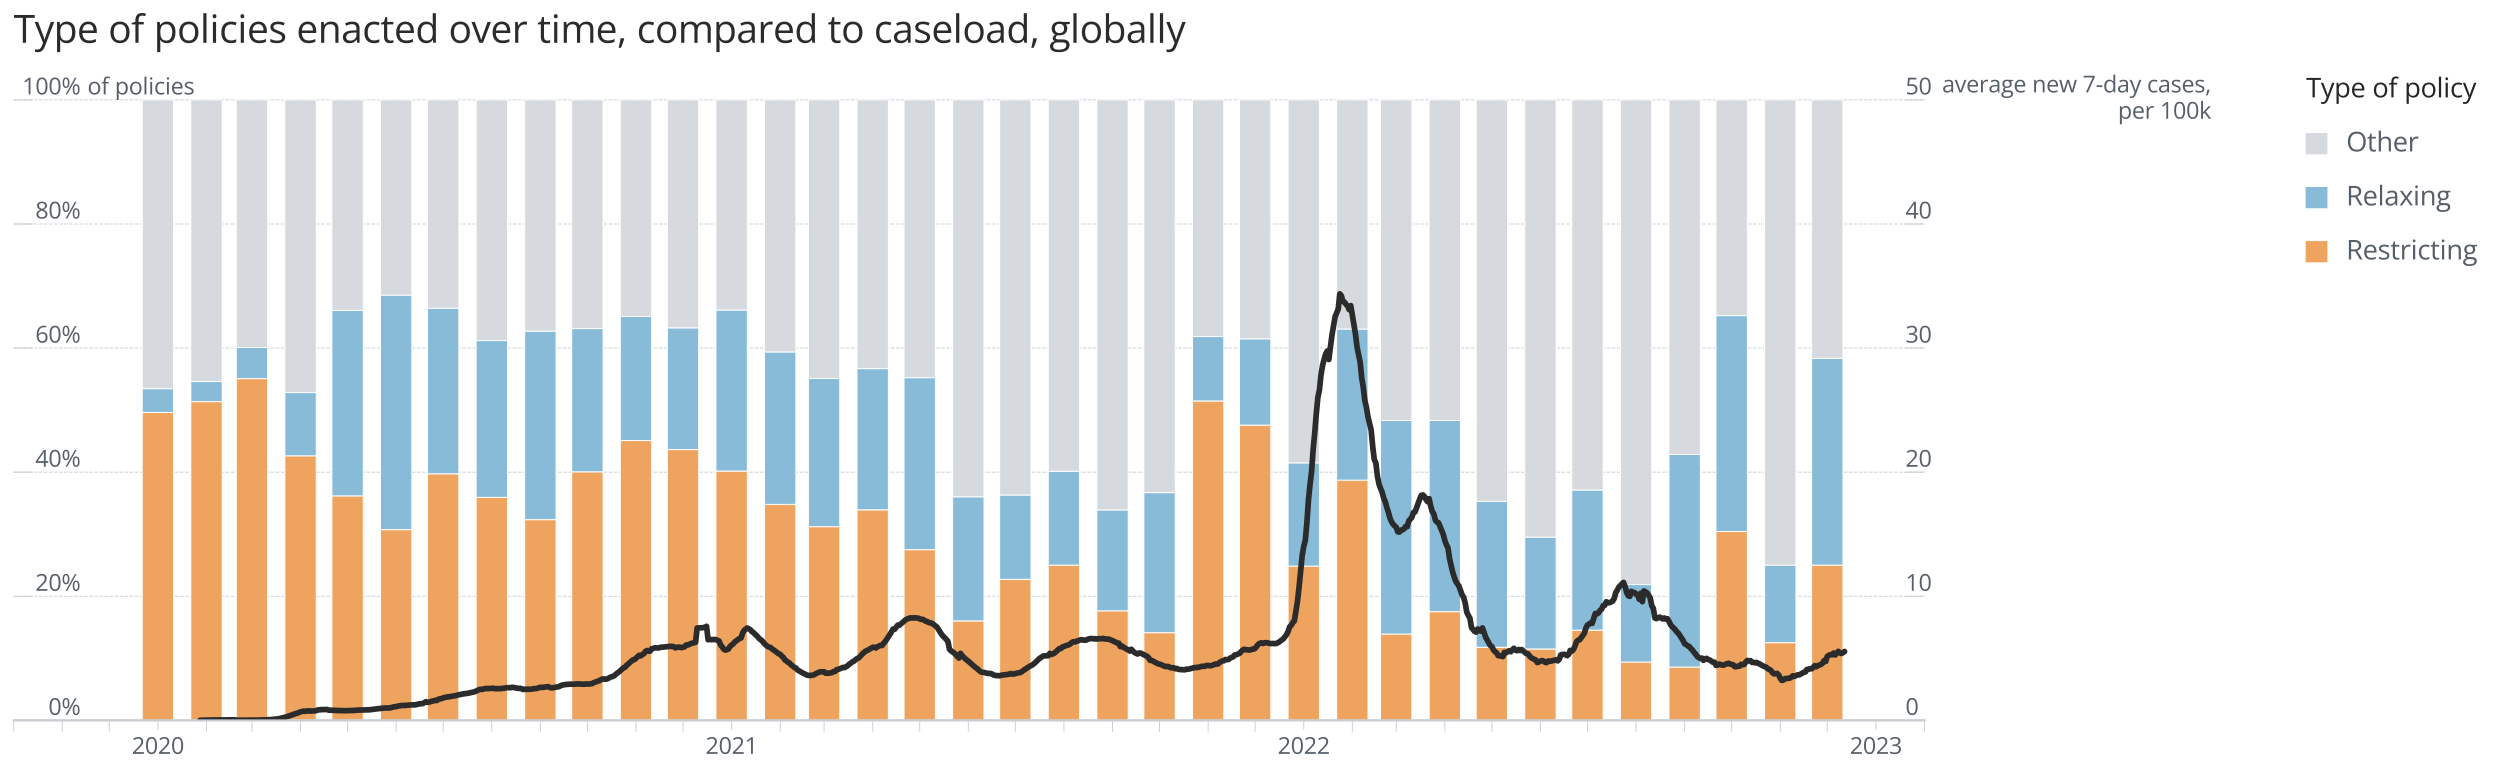<?xml version="1.0" encoding="utf-8" standalone="no"?>
<!DOCTYPE svg PUBLIC "-//W3C//DTD SVG 1.1//EN"
  "http://www.w3.org/Graphics/SVG/1.1/DTD/svg11.dtd">
<svg height="406.352pt" version="1.1" viewBox="0 0 1314.12 406.352" width="1314.12pt" xmlns="http://www.w3.org/2000/svg" xmlns:xlink="http://www.w3.org/1999/xlink">
 <defs>
  <style type="text/css">*{stroke-linecap:butt;stroke-linejoin:round;}</style>
 </defs>
 <g id="figure_1">
  <g id="patch_1">
   <path d="M 0 406.352 
L 1314.12 406.352 
L 1314.12 0 
L 0 0 
z
" style="fill:#ffffff;"/>
  </g>
  <g id="axes_1">
   <g id="patch_2">
    <path d="M 7.2 378.663 
L 1011.6 378.663 
L 1011.6 52.503 
L 7.2 52.503 
z
" style="fill:#ffffff;"/>
   </g>
   <g id="matplotlib.axis_1">
    <g id="xtick_1">
     <g id="line2d_1">
      <defs>
       <path d="M 0 0 
L 0 5 
" id="m89d594a6e1" style="stroke:#caced3;stroke-width:0.5;"/>
      </defs>
      <g>
       <use style="fill:#caced3;stroke:#caced3;stroke-width:0.5;" x="83.004" xlink:href="#m89d594a6e1" y="378.663"/>
      </g>
     </g>
     <g id="text_1">
      <!-- 2020 -->
      <g style="fill:#565e69;" transform="translate(69.283 396.281)scale(0.12 -0.12)">
       <defs>
        <path d="M 3309 0 
L 316 0 
L 316 434 
L 1538 1675 
Q 1878 2019 2111 2287 
Q 2344 2556 2466 2817 
Q 2588 3078 2588 3391 
Q 2588 3778 2358 3983 
Q 2128 4188 1753 4188 
Q 1425 4188 1172 4075 
Q 919 3963 653 3756 
L 375 4106 
Q 556 4259 770 4378 
Q 984 4497 1229 4565 
Q 1475 4634 1753 4634 
Q 2175 4634 2481 4487 
Q 2788 4341 2955 4069 
Q 3122 3797 3122 3422 
Q 3122 3059 2978 2748 
Q 2834 2438 2575 2133 
Q 2316 1828 1969 1488 
L 975 497 
L 975 475 
L 3309 475 
L 3309 0 
z
" id="OpenSans-Regular-32" transform="scale(0.016)"/>
        <path d="M 3334 2291 
Q 3334 1734 3250 1296 
Q 3166 859 2984 556 
Q 2803 253 2515 95 
Q 2228 -63 1825 -63 
Q 1316 -63 983 215 
Q 650 494 486 1020 
Q 322 1547 322 2291 
Q 322 3022 470 3548 
Q 619 4075 950 4358 
Q 1281 4641 1825 4641 
Q 2341 4641 2675 4361 
Q 3009 4081 3171 3554 
Q 3334 3028 3334 2291 
z
M 844 2291 
Q 844 1653 941 1228 
Q 1038 803 1255 592 
Q 1472 381 1825 381 
Q 2178 381 2395 590 
Q 2613 800 2711 1225 
Q 2809 1650 2809 2291 
Q 2809 2919 2712 3342 
Q 2616 3766 2400 3980 
Q 2184 4194 1825 4194 
Q 1466 4194 1250 3980 
Q 1034 3766 939 3342 
Q 844 2919 844 2291 
z
" id="OpenSans-Regular-30" transform="scale(0.016)"/>
       </defs>
       <use xlink:href="#OpenSans-Regular-32"/>
       <use x="57.178" xlink:href="#OpenSans-Regular-30"/>
       <use x="114.355" xlink:href="#OpenSans-Regular-32"/>
       <use x="171.533" xlink:href="#OpenSans-Regular-30"/>
      </g>
     </g>
    </g>
    <g id="xtick_2">
     <g id="line2d_2">
      <g>
       <use style="fill:#caced3;stroke:#caced3;stroke-width:0.5;" x="384.571" xlink:href="#m89d594a6e1" y="378.663"/>
      </g>
     </g>
     <g id="text_2">
      <!-- 2021 -->
      <g style="fill:#565e69;" transform="translate(370.85 396.281)scale(0.12 -0.12)">
       <defs>
        <path d="M 2247 0 
L 1741 0 
L 1741 3238 
Q 1741 3422 1742 3555 
Q 1744 3688 1748 3798 
Q 1753 3909 1763 4025 
Q 1666 3925 1581 3854 
Q 1497 3784 1372 3681 
L 850 3263 
L 578 3616 
L 1816 4569 
L 2247 4569 
L 2247 0 
z
" id="OpenSans-Regular-31" transform="scale(0.016)"/>
       </defs>
       <use xlink:href="#OpenSans-Regular-32"/>
       <use x="57.178" xlink:href="#OpenSans-Regular-30"/>
       <use x="114.355" xlink:href="#OpenSans-Regular-32"/>
       <use x="171.533" xlink:href="#OpenSans-Regular-31"/>
      </g>
     </g>
    </g>
    <g id="xtick_3">
     <g id="line2d_3">
      <g>
       <use style="fill:#caced3;stroke:#caced3;stroke-width:0.5;" x="685.314" xlink:href="#m89d594a6e1" y="378.663"/>
      </g>
     </g>
     <g id="text_3">
      <!-- 2022 -->
      <g style="fill:#565e69;" transform="translate(671.593 396.281)scale(0.12 -0.12)">
       <use xlink:href="#OpenSans-Regular-32"/>
       <use x="57.178" xlink:href="#OpenSans-Regular-30"/>
       <use x="114.355" xlink:href="#OpenSans-Regular-32"/>
       <use x="171.533" xlink:href="#OpenSans-Regular-32"/>
      </g>
     </g>
    </g>
    <g id="xtick_4">
     <g id="line2d_4">
      <g>
       <use style="fill:#caced3;stroke:#caced3;stroke-width:0.5;" x="986.057" xlink:href="#m89d594a6e1" y="378.663"/>
      </g>
     </g>
     <g id="text_4">
      <!-- 2023 -->
      <g style="fill:#565e69;" transform="translate(972.336 396.281)scale(0.12 -0.12)">
       <defs>
        <path d="M 3141 3503 
Q 3141 3197 3022 2972 
Q 2903 2747 2690 2605 
Q 2478 2463 2191 2406 
L 2191 2381 
Q 2734 2313 3007 2031 
Q 3281 1750 3281 1294 
Q 3281 897 3095 590 
Q 2909 284 2526 110 
Q 2144 -63 1547 -63 
Q 1184 -63 876 -5 
Q 569 53 288 188 
L 288 675 
Q 572 534 906 454 
Q 1241 375 1553 375 
Q 2178 375 2456 623 
Q 2734 872 2734 1303 
Q 2734 1600 2579 1783 
Q 2425 1966 2136 2052 
Q 1847 2138 1441 2138 
L 984 2138 
L 984 2581 
L 1444 2581 
Q 1816 2581 2075 2690 
Q 2334 2800 2470 2998 
Q 2606 3197 2606 3469 
Q 2606 3816 2375 4005 
Q 2144 4194 1747 4194 
Q 1503 4194 1303 4144 
Q 1103 4094 928 4006 
Q 753 3919 578 3803 
L 316 4159 
Q 566 4353 925 4493 
Q 1284 4634 1741 4634 
Q 2441 4634 2791 4315 
Q 3141 3997 3141 3503 
z
" id="OpenSans-Regular-33" transform="scale(0.016)"/>
       </defs>
       <use xlink:href="#OpenSans-Regular-32"/>
       <use x="57.178" xlink:href="#OpenSans-Regular-30"/>
       <use x="114.355" xlink:href="#OpenSans-Regular-32"/>
       <use x="171.533" xlink:href="#OpenSans-Regular-33"/>
      </g>
     </g>
    </g>
    <g id="xtick_5">
     <g id="line2d_5">
      <defs>
       <path d="M 0 0 
L 0 6 
" id="mb55bc4cfcf" style="stroke:#caced3;stroke-width:0.5;"/>
      </defs>
      <g>
       <use style="fill:#caced3;stroke:#caced3;stroke-width:0.5;" x="7.2" xlink:href="#mb55bc4cfcf" y="378.663"/>
      </g>
     </g>
    </g>
    <g id="xtick_6">
     <g id="line2d_6">
      <g>
       <use style="fill:#caced3;stroke:#caced3;stroke-width:0.5;" x="32.743" xlink:href="#mb55bc4cfcf" y="378.663"/>
      </g>
     </g>
    </g>
    <g id="xtick_7">
     <g id="line2d_7">
      <g>
       <use style="fill:#caced3;stroke:#caced3;stroke-width:0.5;" x="57.461" xlink:href="#mb55bc4cfcf" y="378.663"/>
      </g>
     </g>
    </g>
    <g id="xtick_8">
     <g id="line2d_8">
      <g>
       <use style="fill:#caced3;stroke:#caced3;stroke-width:0.5;" x="108.546" xlink:href="#mb55bc4cfcf" y="378.663"/>
      </g>
     </g>
    </g>
    <g id="xtick_9">
     <g id="line2d_9">
      <g>
       <use style="fill:#caced3;stroke:#caced3;stroke-width:0.5;" x="132.441" xlink:href="#mb55bc4cfcf" y="378.663"/>
      </g>
     </g>
    </g>
    <g id="xtick_10">
     <g id="line2d_10">
      <g>
       <use style="fill:#caced3;stroke:#caced3;stroke-width:0.5;" x="157.984" xlink:href="#mb55bc4cfcf" y="378.663"/>
      </g>
     </g>
    </g>
    <g id="xtick_11">
     <g id="line2d_11">
      <g>
       <use style="fill:#caced3;stroke:#caced3;stroke-width:0.5;" x="182.702" xlink:href="#mb55bc4cfcf" y="378.663"/>
      </g>
     </g>
    </g>
    <g id="xtick_12">
     <g id="line2d_12">
      <g>
       <use style="fill:#caced3;stroke:#caced3;stroke-width:0.5;" x="208.245" xlink:href="#mb55bc4cfcf" y="378.663"/>
      </g>
     </g>
    </g>
    <g id="xtick_13">
     <g id="line2d_13">
      <g>
       <use style="fill:#caced3;stroke:#caced3;stroke-width:0.5;" x="232.963" xlink:href="#mb55bc4cfcf" y="378.663"/>
      </g>
     </g>
    </g>
    <g id="xtick_14">
     <g id="line2d_14">
      <g>
       <use style="fill:#caced3;stroke:#caced3;stroke-width:0.5;" x="258.506" xlink:href="#mb55bc4cfcf" y="378.663"/>
      </g>
     </g>
    </g>
    <g id="xtick_15">
     <g id="line2d_15">
      <g>
       <use style="fill:#caced3;stroke:#caced3;stroke-width:0.5;" x="284.049" xlink:href="#mb55bc4cfcf" y="378.663"/>
      </g>
     </g>
    </g>
    <g id="xtick_16">
     <g id="line2d_16">
      <g>
       <use style="fill:#caced3;stroke:#caced3;stroke-width:0.5;" x="308.767" xlink:href="#mb55bc4cfcf" y="378.663"/>
      </g>
     </g>
    </g>
    <g id="xtick_17">
     <g id="line2d_17">
      <g>
       <use style="fill:#caced3;stroke:#caced3;stroke-width:0.5;" x="334.31" xlink:href="#mb55bc4cfcf" y="378.663"/>
      </g>
     </g>
    </g>
    <g id="xtick_18">
     <g id="line2d_18">
      <g>
       <use style="fill:#caced3;stroke:#caced3;stroke-width:0.5;" x="359.028" xlink:href="#mb55bc4cfcf" y="378.663"/>
      </g>
     </g>
    </g>
    <g id="xtick_19">
     <g id="line2d_19">
      <g>
       <use style="fill:#caced3;stroke:#caced3;stroke-width:0.5;" x="410.114" xlink:href="#mb55bc4cfcf" y="378.663"/>
      </g>
     </g>
    </g>
    <g id="xtick_20">
     <g id="line2d_20">
      <g>
       <use style="fill:#caced3;stroke:#caced3;stroke-width:0.5;" x="433.184" xlink:href="#mb55bc4cfcf" y="378.663"/>
      </g>
     </g>
    </g>
    <g id="xtick_21">
     <g id="line2d_21">
      <g>
       <use style="fill:#caced3;stroke:#caced3;stroke-width:0.5;" x="458.727" xlink:href="#mb55bc4cfcf" y="378.663"/>
      </g>
     </g>
    </g>
    <g id="xtick_22">
     <g id="line2d_22">
      <g>
       <use style="fill:#caced3;stroke:#caced3;stroke-width:0.5;" x="483.445" xlink:href="#mb55bc4cfcf" y="378.663"/>
      </g>
     </g>
    </g>
    <g id="xtick_23">
     <g id="line2d_23">
      <g>
       <use style="fill:#caced3;stroke:#caced3;stroke-width:0.5;" x="508.988" xlink:href="#mb55bc4cfcf" y="378.663"/>
      </g>
     </g>
    </g>
    <g id="xtick_24">
     <g id="line2d_24">
      <g>
       <use style="fill:#caced3;stroke:#caced3;stroke-width:0.5;" x="533.707" xlink:href="#mb55bc4cfcf" y="378.663"/>
      </g>
     </g>
    </g>
    <g id="xtick_25">
     <g id="line2d_25">
      <g>
       <use style="fill:#caced3;stroke:#caced3;stroke-width:0.5;" x="559.249" xlink:href="#mb55bc4cfcf" y="378.663"/>
      </g>
     </g>
    </g>
    <g id="xtick_26">
     <g id="line2d_26">
      <g>
       <use style="fill:#caced3;stroke:#caced3;stroke-width:0.5;" x="584.792" xlink:href="#mb55bc4cfcf" y="378.663"/>
      </g>
     </g>
    </g>
    <g id="xtick_27">
     <g id="line2d_27">
      <g>
       <use style="fill:#caced3;stroke:#caced3;stroke-width:0.5;" x="609.51" xlink:href="#mb55bc4cfcf" y="378.663"/>
      </g>
     </g>
    </g>
    <g id="xtick_28">
     <g id="line2d_28">
      <g>
       <use style="fill:#caced3;stroke:#caced3;stroke-width:0.5;" x="635.053" xlink:href="#mb55bc4cfcf" y="378.663"/>
      </g>
     </g>
    </g>
    <g id="xtick_29">
     <g id="line2d_29">
      <g>
       <use style="fill:#caced3;stroke:#caced3;stroke-width:0.5;" x="659.772" xlink:href="#mb55bc4cfcf" y="378.663"/>
      </g>
     </g>
    </g>
    <g id="xtick_30">
     <g id="line2d_30">
      <g>
       <use style="fill:#caced3;stroke:#caced3;stroke-width:0.5;" x="710.857" xlink:href="#mb55bc4cfcf" y="378.663"/>
      </g>
     </g>
    </g>
    <g id="xtick_31">
     <g id="line2d_31">
      <g>
       <use style="fill:#caced3;stroke:#caced3;stroke-width:0.5;" x="733.927" xlink:href="#mb55bc4cfcf" y="378.663"/>
      </g>
     </g>
    </g>
    <g id="xtick_32">
     <g id="line2d_32">
      <g>
       <use style="fill:#caced3;stroke:#caced3;stroke-width:0.5;" x="759.47" xlink:href="#mb55bc4cfcf" y="378.663"/>
      </g>
     </g>
    </g>
    <g id="xtick_33">
     <g id="line2d_33">
      <g>
       <use style="fill:#caced3;stroke:#caced3;stroke-width:0.5;" x="784.189" xlink:href="#mb55bc4cfcf" y="378.663"/>
      </g>
     </g>
    </g>
    <g id="xtick_34">
     <g id="line2d_34">
      <g>
       <use style="fill:#caced3;stroke:#caced3;stroke-width:0.5;" x="809.731" xlink:href="#mb55bc4cfcf" y="378.663"/>
      </g>
     </g>
    </g>
    <g id="xtick_35">
     <g id="line2d_35">
      <g>
       <use style="fill:#caced3;stroke:#caced3;stroke-width:0.5;" x="834.45" xlink:href="#mb55bc4cfcf" y="378.663"/>
      </g>
     </g>
    </g>
    <g id="xtick_36">
     <g id="line2d_36">
      <g>
       <use style="fill:#caced3;stroke:#caced3;stroke-width:0.5;" x="859.992" xlink:href="#mb55bc4cfcf" y="378.663"/>
      </g>
     </g>
    </g>
    <g id="xtick_37">
     <g id="line2d_37">
      <g>
       <use style="fill:#caced3;stroke:#caced3;stroke-width:0.5;" x="885.535" xlink:href="#mb55bc4cfcf" y="378.663"/>
      </g>
     </g>
    </g>
    <g id="xtick_38">
     <g id="line2d_38">
      <g>
       <use style="fill:#caced3;stroke:#caced3;stroke-width:0.5;" x="910.254" xlink:href="#mb55bc4cfcf" y="378.663"/>
      </g>
     </g>
    </g>
    <g id="xtick_39">
     <g id="line2d_39">
      <g>
       <use style="fill:#caced3;stroke:#caced3;stroke-width:0.5;" x="935.796" xlink:href="#mb55bc4cfcf" y="378.663"/>
      </g>
     </g>
    </g>
    <g id="xtick_40">
     <g id="line2d_40">
      <g>
       <use style="fill:#caced3;stroke:#caced3;stroke-width:0.5;" x="960.515" xlink:href="#mb55bc4cfcf" y="378.663"/>
      </g>
     </g>
    </g>
    <g id="xtick_41">
     <g id="line2d_41">
      <g>
       <use style="fill:#caced3;stroke:#caced3;stroke-width:0.5;" x="1011.6" xlink:href="#mb55bc4cfcf" y="378.663"/>
      </g>
     </g>
    </g>
   </g>
   <g id="matplotlib.axis_2">
    <g id="ytick_1">
     <g id="line2d_42">
      <path clip-path="url(#pdac2d1ca5c)" d="M 7.2 378.663 
L 1011.6 378.663 
" style="fill:none;stroke:#caced3;stroke-dasharray:1.85,0.8;stroke-dashoffset:0;stroke-width:0.5;"/>
     </g>
     <g id="line2d_43">
      <defs>
       <path d="M 0 0 
L 10 0 
" id="m6fa3a1f3f5" style="stroke:#caced3;stroke-width:0.5;"/>
      </defs>
      <g>
       <use style="fill:#caced3;stroke:#caced3;stroke-width:0.5;" x="7.2" xlink:href="#m6fa3a1f3f5" y="378.663"/>
      </g>
     </g>
     <g id="text_5">
      <!-- 0% -->
      <g style="fill:#565e69;" transform="translate(25.419 375.793)scale(0.12 -0.12)">
       <defs>
        <path d="M 1247 4634 
Q 1716 4634 1958 4261 
Q 2200 3888 2200 3206 
Q 2200 2525 1965 2145 
Q 1731 1766 1247 1766 
Q 797 1766 558 2145 
Q 319 2525 319 3206 
Q 319 3888 547 4261 
Q 775 4634 1247 4634 
z
M 1247 4263 
Q 994 4263 875 3998 
Q 756 3734 756 3206 
Q 756 2678 875 2409 
Q 994 2141 1247 2141 
Q 1509 2141 1637 2409 
Q 1766 2678 1766 3206 
Q 1766 3731 1639 3997 
Q 1513 4263 1247 4263 
z
M 4141 4569 
L 1606 0 
L 1150 0 
L 3684 4569 
L 4141 4569 
z
M 4019 2803 
Q 4484 2803 4728 2429 
Q 4972 2056 4972 1375 
Q 4972 697 4737 317 
Q 4503 -63 4019 -63 
Q 3566 -63 3328 317 
Q 3091 697 3091 1375 
Q 3091 2056 3317 2429 
Q 3544 2803 4019 2803 
z
M 4019 2428 
Q 3766 2428 3647 2165 
Q 3528 1903 3528 1375 
Q 3528 847 3647 580 
Q 3766 313 4019 313 
Q 4281 313 4409 577 
Q 4538 841 4538 1375 
Q 4538 1900 4411 2164 
Q 4284 2428 4019 2428 
z
" id="OpenSans-Regular-25" transform="scale(0.016)"/>
       </defs>
       <use xlink:href="#OpenSans-Regular-30"/>
       <use x="57.178" xlink:href="#OpenSans-Regular-25"/>
      </g>
     </g>
    </g>
    <g id="ytick_2">
     <g id="line2d_44">
      <path clip-path="url(#pdac2d1ca5c)" d="M 7.2 313.431 
L 1011.6 313.431 
" style="fill:none;stroke:#caced3;stroke-dasharray:1.85,0.8;stroke-dashoffset:0;stroke-width:0.5;"/>
     </g>
     <g id="line2d_45">
      <g>
       <use style="fill:#caced3;stroke:#caced3;stroke-width:0.5;" x="7.2" xlink:href="#m6fa3a1f3f5" y="313.431"/>
      </g>
     </g>
     <g id="text_6">
      <!-- 20% -->
      <g style="fill:#565e69;" transform="translate(18.558 310.56)scale(0.12 -0.12)">
       <use xlink:href="#OpenSans-Regular-32"/>
       <use x="57.178" xlink:href="#OpenSans-Regular-30"/>
       <use x="114.355" xlink:href="#OpenSans-Regular-25"/>
      </g>
     </g>
    </g>
    <g id="ytick_3">
     <g id="line2d_46">
      <path clip-path="url(#pdac2d1ca5c)" d="M 7.2 248.199 
L 1011.6 248.199 
" style="fill:none;stroke:#caced3;stroke-dasharray:1.85,0.8;stroke-dashoffset:0;stroke-width:0.5;"/>
     </g>
     <g id="line2d_47">
      <g>
       <use style="fill:#caced3;stroke:#caced3;stroke-width:0.5;" x="7.2" xlink:href="#m6fa3a1f3f5" y="248.199"/>
      </g>
     </g>
     <g id="text_7">
      <!-- 40% -->
      <g style="fill:#565e69;" transform="translate(18.558 245.328)scale(0.12 -0.12)">
       <defs>
        <path d="M 3538 1059 
L 2853 1059 
L 2853 0 
L 2347 0 
L 2347 1059 
L 138 1059 
L 138 1497 
L 2313 4594 
L 2853 4594 
L 2853 1528 
L 3538 1528 
L 3538 1059 
z
M 2347 1528 
L 2347 3022 
Q 2347 3194 2350 3333 
Q 2353 3472 2359 3592 
Q 2366 3713 2370 3822 
Q 2375 3931 2378 4038 
L 2353 4038 
Q 2294 3913 2217 3773 
Q 2141 3634 2063 3525 
L 653 1528 
L 2347 1528 
z
" id="OpenSans-Regular-34" transform="scale(0.016)"/>
       </defs>
       <use xlink:href="#OpenSans-Regular-34"/>
       <use x="57.178" xlink:href="#OpenSans-Regular-30"/>
       <use x="114.355" xlink:href="#OpenSans-Regular-25"/>
      </g>
     </g>
    </g>
    <g id="ytick_4">
     <g id="line2d_48">
      <path clip-path="url(#pdac2d1ca5c)" d="M 7.2 182.967 
L 1011.6 182.967 
" style="fill:none;stroke:#caced3;stroke-dasharray:1.85,0.8;stroke-dashoffset:0;stroke-width:0.5;"/>
     </g>
     <g id="line2d_49">
      <g>
       <use style="fill:#caced3;stroke:#caced3;stroke-width:0.5;" x="7.2" xlink:href="#m6fa3a1f3f5" y="182.967"/>
      </g>
     </g>
     <g id="text_8">
      <!-- 60% -->
      <g style="fill:#565e69;" transform="translate(18.558 180.096)scale(0.12 -0.12)">
       <defs>
        <path d="M 363 1953 
Q 363 2366 420 2759 
Q 478 3153 615 3492 
Q 753 3831 990 4087 
Q 1228 4344 1583 4489 
Q 1938 4634 2434 4634 
Q 2575 4634 2737 4620 
Q 2900 4606 3006 4575 
L 3006 4128 
Q 2891 4169 2742 4187 
Q 2594 4206 2444 4206 
Q 1863 4206 1530 3953 
Q 1197 3700 1050 3267 
Q 903 2834 881 2294 
L 916 2294 
Q 1013 2450 1163 2576 
Q 1313 2703 1527 2778 
Q 1741 2853 2025 2853 
Q 2425 2853 2723 2690 
Q 3022 2528 3186 2218 
Q 3350 1909 3350 1469 
Q 3350 997 3175 653 
Q 3000 309 2676 123 
Q 2353 -63 1906 -63 
Q 1572 -63 1290 65 
Q 1009 194 801 447 
Q 594 700 478 1076 
Q 363 1453 363 1953 
z
M 1900 375 
Q 2325 375 2581 647 
Q 2838 919 2838 1469 
Q 2838 1919 2609 2181 
Q 2381 2444 1922 2444 
Q 1609 2444 1378 2314 
Q 1147 2184 1019 1987 
Q 891 1791 891 1588 
Q 891 1381 952 1168 
Q 1013 956 1138 775 
Q 1263 594 1453 484 
Q 1644 375 1900 375 
z
" id="OpenSans-Regular-36" transform="scale(0.016)"/>
       </defs>
       <use xlink:href="#OpenSans-Regular-36"/>
       <use x="57.178" xlink:href="#OpenSans-Regular-30"/>
       <use x="114.355" xlink:href="#OpenSans-Regular-25"/>
      </g>
     </g>
    </g>
    <g id="ytick_5">
     <g id="line2d_50">
      <path clip-path="url(#pdac2d1ca5c)" d="M 7.2 117.735 
L 1011.6 117.735 
" style="fill:none;stroke:#caced3;stroke-dasharray:1.85,0.8;stroke-dashoffset:0;stroke-width:0.5;"/>
     </g>
     <g id="line2d_51">
      <g>
       <use style="fill:#caced3;stroke:#caced3;stroke-width:0.5;" x="7.2" xlink:href="#m6fa3a1f3f5" y="117.735"/>
      </g>
     </g>
     <g id="text_9">
      <!-- 80% -->
      <g style="fill:#565e69;" transform="translate(18.558 114.865)scale(0.12 -0.12)">
       <defs>
        <path d="M 1825 4634 
Q 2222 4634 2528 4509 
Q 2834 4384 3007 4142 
Q 3181 3900 3181 3547 
Q 3181 3269 3061 3061 
Q 2941 2853 2737 2698 
Q 2534 2544 2288 2422 
Q 2581 2288 2817 2119 
Q 3053 1950 3190 1722 
Q 3328 1494 3328 1181 
Q 3328 797 3142 517 
Q 2956 238 2622 87 
Q 2288 -63 1838 -63 
Q 1353 -63 1014 82 
Q 675 228 498 501 
Q 322 775 322 1159 
Q 322 1475 456 1708 
Q 591 1941 812 2109 
Q 1034 2278 1297 2394 
Q 1069 2519 880 2678 
Q 691 2838 580 3052 
Q 469 3266 469 3550 
Q 469 3897 645 4139 
Q 822 4381 1130 4507 
Q 1438 4634 1825 4634 
z
M 831 1156 
Q 831 806 1078 579 
Q 1325 353 1825 353 
Q 2300 353 2559 579 
Q 2819 806 2819 1175 
Q 2819 1403 2700 1576 
Q 2581 1750 2362 1887 
Q 2144 2025 1847 2138 
L 1734 2178 
Q 1447 2059 1245 1914 
Q 1044 1769 937 1584 
Q 831 1400 831 1156 
z
M 1819 4209 
Q 1450 4209 1215 4032 
Q 981 3856 981 3525 
Q 981 3288 1095 3123 
Q 1209 2959 1406 2842 
Q 1603 2725 1847 2625 
Q 2084 2725 2268 2845 
Q 2453 2966 2559 3131 
Q 2666 3297 2666 3528 
Q 2666 3859 2433 4034 
Q 2200 4209 1819 4209 
z
" id="OpenSans-Regular-38" transform="scale(0.016)"/>
       </defs>
       <use xlink:href="#OpenSans-Regular-38"/>
       <use x="57.178" xlink:href="#OpenSans-Regular-30"/>
       <use x="114.355" xlink:href="#OpenSans-Regular-25"/>
      </g>
     </g>
    </g>
    <g id="ytick_6">
     <g id="line2d_52">
      <path clip-path="url(#pdac2d1ca5c)" d="M 7.2 52.503 
L 1011.6 52.503 
" style="fill:none;stroke:#caced3;stroke-dasharray:1.85,0.8;stroke-dashoffset:0;stroke-width:0.5;"/>
     </g>
     <g id="line2d_53">
      <g>
       <use style="fill:#caced3;stroke:#caced3;stroke-width:0.5;" x="7.2" xlink:href="#m6fa3a1f3f5" y="52.503"/>
      </g>
     </g>
     <g id="text_10">
      <!-- 100% -->
      <g style="fill:#565e69;" transform="translate(11.697 49.633)scale(0.12 -0.12)">
       <use xlink:href="#OpenSans-Regular-31"/>
       <use x="57.178" xlink:href="#OpenSans-Regular-30"/>
       <use x="114.355" xlink:href="#OpenSans-Regular-30"/>
       <use x="171.533" xlink:href="#OpenSans-Regular-25"/>
      </g>
     </g>
    </g>
    <g id="text_11">
     <!-- of policies -->
     <g style="fill:#565e69;" transform="translate(45.969 49.633)scale(0.12 -0.12)">
      <defs>
       <path d="M 3500 1719 
Q 3500 1297 3390 965 
Q 3281 634 3075 406 
Q 2869 178 2576 57 
Q 2284 -63 1916 -63 
Q 1572 -63 1286 57 
Q 1000 178 792 406 
Q 584 634 470 965 
Q 356 1297 356 1719 
Q 356 2281 547 2676 
Q 738 3072 1092 3280 
Q 1447 3488 1938 3488 
Q 2406 3488 2757 3278 
Q 3109 3069 3304 2673 
Q 3500 2278 3500 1719 
z
M 894 1719 
Q 894 1306 1003 1003 
Q 1113 700 1341 534 
Q 1569 369 1928 369 
Q 2284 369 2514 534 
Q 2744 700 2853 1003 
Q 2963 1306 2963 1719 
Q 2963 2128 2853 2426 
Q 2744 2725 2516 2887 
Q 2288 3050 1925 3050 
Q 1391 3050 1142 2697 
Q 894 2344 894 1719 
z
" id="OpenSans-Regular-6f" transform="scale(0.016)"/>
       <path d="M 2072 3019 
L 1219 3019 
L 1219 0 
L 700 0 
L 700 3019 
L 94 3019 
L 94 3269 
L 700 3441 
L 700 3669 
Q 700 4100 828 4370 
Q 956 4641 1200 4769 
Q 1444 4897 1794 4897 
Q 1991 4897 2155 4862 
Q 2319 4828 2444 4784 
L 2309 4375 
Q 2203 4409 2070 4439 
Q 1938 4469 1800 4469 
Q 1503 4469 1361 4276 
Q 1219 4084 1219 3675 
L 1219 3425 
L 2072 3425 
L 2072 3019 
z
" id="OpenSans-Regular-66" transform="scale(0.016)"/>
       <path id="OpenSans-Regular-20" transform="scale(0.016)"/>
       <path d="M 2156 3488 
Q 2797 3488 3178 3047 
Q 3559 2606 3559 1722 
Q 3559 1138 3384 741 
Q 3209 344 2892 140 
Q 2575 -63 2144 -63 
Q 1872 -63 1665 9 
Q 1459 81 1312 203 
Q 1166 325 1069 469 
L 1031 469 
Q 1041 347 1055 175 
Q 1069 3 1069 -125 
L 1069 -1531 
L 547 -1531 
L 547 3425 
L 975 3425 
L 1044 2919 
L 1069 2919 
Q 1169 3075 1312 3204 
Q 1456 3334 1664 3411 
Q 1872 3488 2156 3488 
z
M 2066 3050 
Q 1709 3050 1492 2912 
Q 1275 2775 1175 2501 
Q 1075 2228 1069 1816 
L 1069 1716 
Q 1069 1281 1164 981 
Q 1259 681 1479 525 
Q 1700 369 2072 369 
Q 2391 369 2603 541 
Q 2816 713 2920 1020 
Q 3025 1328 3025 1728 
Q 3025 2334 2789 2692 
Q 2553 3050 2066 3050 
z
" id="OpenSans-Regular-70" transform="scale(0.016)"/>
       <path d="M 1069 0 
L 547 0 
L 547 4863 
L 1069 4863 
L 1069 0 
z
" id="OpenSans-Regular-6c" transform="scale(0.016)"/>
       <path d="M 1066 3425 
L 1066 0 
L 547 0 
L 547 3425 
L 1066 3425 
z
M 813 4706 
Q 941 4706 1033 4623 
Q 1125 4541 1125 4366 
Q 1125 4194 1033 4109 
Q 941 4025 813 4025 
Q 678 4025 589 4109 
Q 500 4194 500 4366 
Q 500 4541 589 4623 
Q 678 4706 813 4706 
z
" id="OpenSans-Regular-69" transform="scale(0.016)"/>
       <path d="M 1919 -63 
Q 1456 -63 1103 128 
Q 750 319 553 709 
Q 356 1100 356 1694 
Q 356 2316 564 2711 
Q 772 3106 1137 3297 
Q 1503 3488 1969 3488 
Q 2225 3488 2464 3436 
Q 2703 3384 2856 3306 
L 2700 2872 
Q 2544 2934 2339 2984 
Q 2134 3034 1956 3034 
Q 1600 3034 1364 2881 
Q 1128 2728 1011 2431 
Q 894 2134 894 1700 
Q 894 1284 1008 990 
Q 1122 697 1348 542 
Q 1575 388 1916 388 
Q 2188 388 2406 445 
Q 2625 503 2803 581 
L 2803 119 
Q 2631 31 2420 -16 
Q 2209 -63 1919 -63 
z
" id="OpenSans-Regular-63" transform="scale(0.016)"/>
       <path d="M 1866 3488 
Q 2303 3488 2615 3294 
Q 2928 3100 3093 2751 
Q 3259 2403 3259 1938 
L 3259 1616 
L 894 1616 
Q 903 1013 1193 697 
Q 1484 381 2013 381 
Q 2338 381 2588 440 
Q 2838 500 3106 616 
L 3106 159 
Q 2847 44 2592 -9 
Q 2338 -63 1991 -63 
Q 1497 -63 1130 139 
Q 763 341 559 731 
Q 356 1122 356 1688 
Q 356 2241 542 2645 
Q 728 3050 1067 3269 
Q 1406 3488 1866 3488 
z
M 1859 3063 
Q 1444 3063 1197 2791 
Q 950 2519 903 2031 
L 2716 2031 
Q 2713 2338 2620 2570 
Q 2528 2803 2340 2933 
Q 2153 3063 1859 3063 
z
" id="OpenSans-Regular-65" transform="scale(0.016)"/>
       <path d="M 2763 938 
Q 2763 609 2598 386 
Q 2434 163 2129 50 
Q 1825 -63 1403 -63 
Q 1044 -63 781 -6 
Q 519 50 322 153 
L 322 631 
Q 531 528 822 443 
Q 1113 359 1416 359 
Q 1859 359 2059 503 
Q 2259 647 2259 894 
Q 2259 1034 2179 1142 
Q 2100 1250 1912 1351 
Q 1725 1453 1394 1575 
Q 1066 1700 827 1823 
Q 588 1947 458 2125 
Q 328 2303 328 2588 
Q 328 3022 679 3255 
Q 1031 3488 1603 3488 
Q 1913 3488 2183 3427 
Q 2453 3366 2688 3263 
L 2513 2847 
Q 2300 2938 2059 3000 
Q 1819 3063 1569 3063 
Q 1209 3063 1017 2944 
Q 825 2825 825 2619 
Q 825 2459 914 2356 
Q 1003 2253 1200 2162 
Q 1397 2072 1719 1950 
Q 2041 1831 2275 1704 
Q 2509 1578 2636 1398 
Q 2763 1219 2763 938 
z
" id="OpenSans-Regular-73" transform="scale(0.016)"/>
      </defs>
      <use xlink:href="#OpenSans-Regular-6f"/>
      <use x="60.156" xlink:href="#OpenSans-Regular-66"/>
      <use x="93.799" xlink:href="#OpenSans-Regular-20"/>
      <use x="119.775" xlink:href="#OpenSans-Regular-70"/>
      <use x="180.957" xlink:href="#OpenSans-Regular-6f"/>
      <use x="241.113" xlink:href="#OpenSans-Regular-6c"/>
      <use x="266.357" xlink:href="#OpenSans-Regular-69"/>
      <use x="291.602" xlink:href="#OpenSans-Regular-63"/>
      <use x="339.502" xlink:href="#OpenSans-Regular-69"/>
      <use x="364.746" xlink:href="#OpenSans-Regular-65"/>
      <use x="420.898" xlink:href="#OpenSans-Regular-73"/>
     </g>
    </g>
   </g>
   <g id="patch_3">
    <path clip-path="url(#pdac2d1ca5c)" d="M 74.764 204.379 
L 91.243 204.379 
L 91.243 52.503 
L 74.764 52.503 
z
" style="fill:#d6d9de;stroke:#ffffff;stroke-linejoin:miter;stroke-width:0.5;"/>
   </g>
   <g id="patch_4">
    <path clip-path="url(#pdac2d1ca5c)" d="M 100.307 200.597 
L 116.786 200.597 
L 116.786 52.503 
L 100.307 52.503 
z
" style="fill:#d6d9de;stroke:#ffffff;stroke-linejoin:miter;stroke-width:0.5;"/>
   </g>
   <g id="patch_5">
    <path clip-path="url(#pdac2d1ca5c)" d="M 124.201 182.651 
L 140.681 182.651 
L 140.681 52.503 
L 124.201 52.503 
z
" style="fill:#d6d9de;stroke:#ffffff;stroke-linejoin:miter;stroke-width:0.5;"/>
   </g>
   <g id="patch_6">
    <path clip-path="url(#pdac2d1ca5c)" d="M 149.744 206.409 
L 166.223 206.409 
L 166.223 52.503 
L 149.744 52.503 
z
" style="fill:#d6d9de;stroke:#ffffff;stroke-linejoin:miter;stroke-width:0.5;"/>
   </g>
   <g id="patch_7">
    <path clip-path="url(#pdac2d1ca5c)" d="M 174.463 163.154 
L 190.942 163.154 
L 190.942 52.503 
L 174.463 52.503 
z
" style="fill:#d6d9de;stroke:#ffffff;stroke-linejoin:miter;stroke-width:0.5;"/>
   </g>
   <g id="patch_8">
    <path clip-path="url(#pdac2d1ca5c)" d="M 200.005 155.217 
L 216.484 155.217 
L 216.484 52.503 
L 200.005 52.503 
z
" style="fill:#d6d9de;stroke:#ffffff;stroke-linejoin:miter;stroke-width:0.5;"/>
   </g>
   <g id="patch_9">
    <path clip-path="url(#pdac2d1ca5c)" d="M 224.724 162.063 
L 241.203 162.063 
L 241.203 52.503 
L 224.724 52.503 
z
" style="fill:#d6d9de;stroke:#ffffff;stroke-linejoin:miter;stroke-width:0.5;"/>
   </g>
   <g id="patch_10">
    <path clip-path="url(#pdac2d1ca5c)" d="M 250.266 179.069 
L 266.746 179.069 
L 266.746 52.503 
L 250.266 52.503 
z
" style="fill:#d6d9de;stroke:#ffffff;stroke-linejoin:miter;stroke-width:0.5;"/>
   </g>
   <g id="patch_11">
    <path clip-path="url(#pdac2d1ca5c)" d="M 275.809 174.145 
L 292.288 174.145 
L 292.288 52.503 
L 275.809 52.503 
z
" style="fill:#d6d9de;stroke:#ffffff;stroke-linejoin:miter;stroke-width:0.5;"/>
   </g>
   <g id="patch_12">
    <path clip-path="url(#pdac2d1ca5c)" d="M 300.528 172.766 
L 317.007 172.766 
L 317.007 52.503 
L 300.528 52.503 
z
" style="fill:#d6d9de;stroke:#ffffff;stroke-linejoin:miter;stroke-width:0.5;"/>
   </g>
   <g id="patch_13">
    <path clip-path="url(#pdac2d1ca5c)" d="M 326.07 166.374 
L 342.549 166.374 
L 342.549 52.503 
L 326.07 52.503 
z
" style="fill:#d6d9de;stroke:#ffffff;stroke-linejoin:miter;stroke-width:0.5;"/>
   </g>
   <g id="patch_14">
    <path clip-path="url(#pdac2d1ca5c)" d="M 350.789 172.426 
L 367.268 172.426 
L 367.268 52.503 
L 350.789 52.503 
z
" style="fill:#d6d9de;stroke:#ffffff;stroke-linejoin:miter;stroke-width:0.5;"/>
   </g>
   <g id="patch_15">
    <path clip-path="url(#pdac2d1ca5c)" d="M 376.331 163.049 
L 392.81 163.049 
L 392.81 52.503 
L 376.331 52.503 
z
" style="fill:#d6d9de;stroke:#ffffff;stroke-linejoin:miter;stroke-width:0.5;"/>
   </g>
   <g id="patch_16">
    <path clip-path="url(#pdac2d1ca5c)" d="M 401.874 185.104 
L 418.353 185.104 
L 418.353 52.503 
L 401.874 52.503 
z
" style="fill:#d6d9de;stroke:#ffffff;stroke-linejoin:miter;stroke-width:0.5;"/>
   </g>
   <g id="patch_17">
    <path clip-path="url(#pdac2d1ca5c)" d="M 424.945 198.942 
L 441.424 198.942 
L 441.424 52.503 
L 424.945 52.503 
z
" style="fill:#d6d9de;stroke:#ffffff;stroke-linejoin:miter;stroke-width:0.5;"/>
   </g>
   <g id="patch_18">
    <path clip-path="url(#pdac2d1ca5c)" d="M 450.487 193.811 
L 466.966 193.811 
L 466.966 52.503 
L 450.487 52.503 
z
" style="fill:#d6d9de;stroke:#ffffff;stroke-linejoin:miter;stroke-width:0.5;"/>
   </g>
   <g id="patch_19">
    <path clip-path="url(#pdac2d1ca5c)" d="M 475.206 198.584 
L 491.685 198.584 
L 491.685 52.503 
L 475.206 52.503 
z
" style="fill:#d6d9de;stroke:#ffffff;stroke-linejoin:miter;stroke-width:0.5;"/>
   </g>
   <g id="patch_20">
    <path clip-path="url(#pdac2d1ca5c)" d="M 500.748 261.246 
L 517.228 261.246 
L 517.228 52.503 
L 500.748 52.503 
z
" style="fill:#d6d9de;stroke:#ffffff;stroke-linejoin:miter;stroke-width:0.5;"/>
   </g>
   <g id="patch_21">
    <path clip-path="url(#pdac2d1ca5c)" d="M 525.467 260.306 
L 541.946 260.306 
L 541.946 52.503 
L 525.467 52.503 
z
" style="fill:#d6d9de;stroke:#ffffff;stroke-linejoin:miter;stroke-width:0.5;"/>
   </g>
   <g id="patch_22">
    <path clip-path="url(#pdac2d1ca5c)" d="M 551.01 247.77 
L 567.489 247.77 
L 567.489 52.503 
L 551.01 52.503 
z
" style="fill:#d6d9de;stroke:#ffffff;stroke-linejoin:miter;stroke-width:0.5;"/>
   </g>
   <g id="patch_23">
    <path clip-path="url(#pdac2d1ca5c)" d="M 576.552 268.146 
L 593.031 268.146 
L 593.031 52.503 
L 576.552 52.503 
z
" style="fill:#d6d9de;stroke:#ffffff;stroke-linejoin:miter;stroke-width:0.5;"/>
   </g>
   <g id="patch_24">
    <path clip-path="url(#pdac2d1ca5c)" d="M 601.271 258.983 
L 617.75 258.983 
L 617.75 52.503 
L 601.271 52.503 
z
" style="fill:#d6d9de;stroke:#ffffff;stroke-linejoin:miter;stroke-width:0.5;"/>
   </g>
   <g id="patch_25">
    <path clip-path="url(#pdac2d1ca5c)" d="M 626.813 176.934 
L 643.293 176.934 
L 643.293 52.503 
L 626.813 52.503 
z
" style="fill:#d6d9de;stroke:#ffffff;stroke-linejoin:miter;stroke-width:0.5;"/>
   </g>
   <g id="patch_26">
    <path clip-path="url(#pdac2d1ca5c)" d="M 651.532 178.194 
L 668.011 178.194 
L 668.011 52.503 
L 651.532 52.503 
z
" style="fill:#d6d9de;stroke:#ffffff;stroke-linejoin:miter;stroke-width:0.5;"/>
   </g>
   <g id="patch_27">
    <path clip-path="url(#pdac2d1ca5c)" d="M 677.075 243.409 
L 693.554 243.409 
L 693.554 52.503 
L 677.075 52.503 
z
" style="fill:#d6d9de;stroke:#ffffff;stroke-linejoin:miter;stroke-width:0.5;"/>
   </g>
   <g id="patch_28">
    <path clip-path="url(#pdac2d1ca5c)" d="M 702.617 173.041 
L 719.096 173.041 
L 719.096 52.503 
L 702.617 52.503 
z
" style="fill:#d6d9de;stroke:#ffffff;stroke-linejoin:miter;stroke-width:0.5;"/>
   </g>
   <g id="patch_29">
    <path clip-path="url(#pdac2d1ca5c)" d="M 725.688 221.019 
L 742.167 221.019 
L 742.167 52.503 
L 725.688 52.503 
z
" style="fill:#d6d9de;stroke:#ffffff;stroke-linejoin:miter;stroke-width:0.5;"/>
   </g>
   <g id="patch_30">
    <path clip-path="url(#pdac2d1ca5c)" d="M 751.231 221.019 
L 767.71 221.019 
L 767.71 52.503 
L 751.231 52.503 
z
" style="fill:#d6d9de;stroke:#ffffff;stroke-linejoin:miter;stroke-width:0.5;"/>
   </g>
   <g id="patch_31">
    <path clip-path="url(#pdac2d1ca5c)" d="M 775.949 263.548 
L 792.428 263.548 
L 792.428 52.503 
L 775.949 52.503 
z
" style="fill:#d6d9de;stroke:#ffffff;stroke-linejoin:miter;stroke-width:0.5;"/>
   </g>
   <g id="patch_32">
    <path clip-path="url(#pdac2d1ca5c)" d="M 801.492 282.419 
L 817.971 282.419 
L 817.971 52.503 
L 801.492 52.503 
z
" style="fill:#d6d9de;stroke:#ffffff;stroke-linejoin:miter;stroke-width:0.5;"/>
   </g>
   <g id="patch_33">
    <path clip-path="url(#pdac2d1ca5c)" d="M 826.21 257.668 
L 842.689 257.668 
L 842.689 52.503 
L 826.21 52.503 
z
" style="fill:#d6d9de;stroke:#ffffff;stroke-linejoin:miter;stroke-width:0.5;"/>
   </g>
   <g id="patch_34">
    <path clip-path="url(#pdac2d1ca5c)" d="M 851.753 307.316 
L 868.232 307.316 
L 868.232 52.503 
L 851.753 52.503 
z
" style="fill:#d6d9de;stroke:#ffffff;stroke-linejoin:miter;stroke-width:0.5;"/>
   </g>
   <g id="patch_35">
    <path clip-path="url(#pdac2d1ca5c)" d="M 877.295 238.88 
L 893.775 238.88 
L 893.775 52.503 
L 877.295 52.503 
z
" style="fill:#d6d9de;stroke:#ffffff;stroke-linejoin:miter;stroke-width:0.5;"/>
   </g>
   <g id="patch_36">
    <path clip-path="url(#pdac2d1ca5c)" d="M 902.014 165.95 
L 918.493 165.95 
L 918.493 52.503 
L 902.014 52.503 
z
" style="fill:#d6d9de;stroke:#ffffff;stroke-linejoin:miter;stroke-width:0.5;"/>
   </g>
   <g id="patch_37">
    <path clip-path="url(#pdac2d1ca5c)" d="M 927.557 297.123 
L 944.036 297.123 
L 944.036 52.503 
L 927.557 52.503 
z
" style="fill:#d6d9de;stroke:#ffffff;stroke-linejoin:miter;stroke-width:0.5;"/>
   </g>
   <g id="patch_38">
    <path clip-path="url(#pdac2d1ca5c)" d="M 952.275 188.403 
L 968.754 188.403 
L 968.754 52.503 
L 952.275 52.503 
z
" style="fill:#d6d9de;stroke:#ffffff;stroke-linejoin:miter;stroke-width:0.5;"/>
   </g>
   <g id="patch_39">
    <path clip-path="url(#pdac2d1ca5c)" d="M 74.764 216.828 
L 91.243 216.828 
L 91.243 204.379 
L 74.764 204.379 
z
" style="fill:#87bbd8;stroke:#ffffff;stroke-linejoin:miter;stroke-width:0.5;"/>
   </g>
   <g id="patch_40">
    <path clip-path="url(#pdac2d1ca5c)" d="M 100.307 211.176 
L 116.786 211.176 
L 116.786 200.597 
L 100.307 200.597 
z
" style="fill:#87bbd8;stroke:#ffffff;stroke-linejoin:miter;stroke-width:0.5;"/>
   </g>
   <g id="patch_41">
    <path clip-path="url(#pdac2d1ca5c)" d="M 124.201 199.062 
L 140.681 199.062 
L 140.681 182.651 
L 124.201 182.651 
z
" style="fill:#87bbd8;stroke:#ffffff;stroke-linejoin:miter;stroke-width:0.5;"/>
   </g>
   <g id="patch_42">
    <path clip-path="url(#pdac2d1ca5c)" d="M 149.744 239.693 
L 166.223 239.693 
L 166.223 206.409 
L 149.744 206.409 
z
" style="fill:#87bbd8;stroke:#ffffff;stroke-linejoin:miter;stroke-width:0.5;"/>
   </g>
   <g id="patch_43">
    <path clip-path="url(#pdac2d1ca5c)" d="M 174.463 260.753 
L 190.942 260.753 
L 190.942 163.154 
L 174.463 163.154 
z
" style="fill:#87bbd8;stroke:#ffffff;stroke-linejoin:miter;stroke-width:0.5;"/>
   </g>
   <g id="patch_44">
    <path clip-path="url(#pdac2d1ca5c)" d="M 200.005 278.474 
L 216.484 278.474 
L 216.484 155.217 
L 200.005 155.217 
z
" style="fill:#87bbd8;stroke:#ffffff;stroke-linejoin:miter;stroke-width:0.5;"/>
   </g>
   <g id="patch_45">
    <path clip-path="url(#pdac2d1ca5c)" d="M 224.724 249.163 
L 241.203 249.163 
L 241.203 162.063 
L 224.724 162.063 
z
" style="fill:#87bbd8;stroke:#ffffff;stroke-linejoin:miter;stroke-width:0.5;"/>
   </g>
   <g id="patch_46">
    <path clip-path="url(#pdac2d1ca5c)" d="M 250.266 261.463 
L 266.746 261.463 
L 266.746 179.069 
L 250.266 179.069 
z
" style="fill:#87bbd8;stroke:#ffffff;stroke-linejoin:miter;stroke-width:0.5;"/>
   </g>
   <g id="patch_47">
    <path clip-path="url(#pdac2d1ca5c)" d="M 275.809 273.211 
L 292.288 273.211 
L 292.288 174.145 
L 275.809 174.145 
z
" style="fill:#87bbd8;stroke:#ffffff;stroke-linejoin:miter;stroke-width:0.5;"/>
   </g>
   <g id="patch_48">
    <path clip-path="url(#pdac2d1ca5c)" d="M 300.528 248.106 
L 317.007 248.106 
L 317.007 172.766 
L 300.528 172.766 
z
" style="fill:#87bbd8;stroke:#ffffff;stroke-linejoin:miter;stroke-width:0.5;"/>
   </g>
   <g id="patch_49">
    <path clip-path="url(#pdac2d1ca5c)" d="M 326.07 231.579 
L 342.549 231.579 
L 342.549 166.374 
L 326.07 166.374 
z
" style="fill:#87bbd8;stroke:#ffffff;stroke-linejoin:miter;stroke-width:0.5;"/>
   </g>
   <g id="patch_50">
    <path clip-path="url(#pdac2d1ca5c)" d="M 350.789 236.376 
L 367.268 236.376 
L 367.268 172.426 
L 350.789 172.426 
z
" style="fill:#87bbd8;stroke:#ffffff;stroke-linejoin:miter;stroke-width:0.5;"/>
   </g>
   <g id="patch_51">
    <path clip-path="url(#pdac2d1ca5c)" d="M 376.331 247.701 
L 392.81 247.701 
L 392.81 163.049 
L 376.331 163.049 
z
" style="fill:#87bbd8;stroke:#ffffff;stroke-linejoin:miter;stroke-width:0.5;"/>
   </g>
   <g id="patch_52">
    <path clip-path="url(#pdac2d1ca5c)" d="M 401.874 265.125 
L 418.353 265.125 
L 418.353 185.104 
L 401.874 185.104 
z
" style="fill:#87bbd8;stroke:#ffffff;stroke-linejoin:miter;stroke-width:0.5;"/>
   </g>
   <g id="patch_53">
    <path clip-path="url(#pdac2d1ca5c)" d="M 424.945 276.916 
L 441.424 276.916 
L 441.424 198.942 
L 424.945 198.942 
z
" style="fill:#87bbd8;stroke:#ffffff;stroke-linejoin:miter;stroke-width:0.5;"/>
   </g>
   <g id="patch_54">
    <path clip-path="url(#pdac2d1ca5c)" d="M 450.487 268.093 
L 466.966 268.093 
L 466.966 193.811 
L 450.487 193.811 
z
" style="fill:#87bbd8;stroke:#ffffff;stroke-linejoin:miter;stroke-width:0.5;"/>
   </g>
   <g id="patch_55">
    <path clip-path="url(#pdac2d1ca5c)" d="M 475.206 288.997 
L 491.685 288.997 
L 491.685 198.584 
L 475.206 198.584 
z
" style="fill:#87bbd8;stroke:#ffffff;stroke-linejoin:miter;stroke-width:0.5;"/>
   </g>
   <g id="patch_56">
    <path clip-path="url(#pdac2d1ca5c)" d="M 500.748 326.478 
L 517.228 326.478 
L 517.228 261.246 
L 500.748 261.246 
z
" style="fill:#87bbd8;stroke:#ffffff;stroke-linejoin:miter;stroke-width:0.5;"/>
   </g>
   <g id="patch_57">
    <path clip-path="url(#pdac2d1ca5c)" d="M 525.467 304.577 
L 541.946 304.577 
L 541.946 260.306 
L 525.467 260.306 
z
" style="fill:#87bbd8;stroke:#ffffff;stroke-linejoin:miter;stroke-width:0.5;"/>
   </g>
   <g id="patch_58">
    <path clip-path="url(#pdac2d1ca5c)" d="M 551.01 297.123 
L 567.489 297.123 
L 567.489 247.77 
L 551.01 247.77 
z
" style="fill:#87bbd8;stroke:#ffffff;stroke-linejoin:miter;stroke-width:0.5;"/>
   </g>
   <g id="patch_59">
    <path clip-path="url(#pdac2d1ca5c)" d="M 576.552 321.158 
L 593.031 321.158 
L 593.031 268.146 
L 576.552 268.146 
z
" style="fill:#87bbd8;stroke:#ffffff;stroke-linejoin:miter;stroke-width:0.5;"/>
   </g>
   <g id="patch_60">
    <path clip-path="url(#pdac2d1ca5c)" d="M 601.271 332.632 
L 617.75 332.632 
L 617.75 258.983 
L 601.271 258.983 
z
" style="fill:#87bbd8;stroke:#ffffff;stroke-linejoin:miter;stroke-width:0.5;"/>
   </g>
   <g id="patch_61">
    <path clip-path="url(#pdac2d1ca5c)" d="M 626.813 210.87 
L 643.293 210.87 
L 643.293 176.934 
L 626.813 176.934 
z
" style="fill:#87bbd8;stroke:#ffffff;stroke-linejoin:miter;stroke-width:0.5;"/>
   </g>
   <g id="patch_62">
    <path clip-path="url(#pdac2d1ca5c)" d="M 651.532 223.538 
L 668.011 223.538 
L 668.011 178.194 
L 651.532 178.194 
z
" style="fill:#87bbd8;stroke:#ffffff;stroke-linejoin:miter;stroke-width:0.5;"/>
   </g>
   <g id="patch_63">
    <path clip-path="url(#pdac2d1ca5c)" d="M 677.075 297.651 
L 693.554 297.651 
L 693.554 243.409 
L 677.075 243.409 
z
" style="fill:#87bbd8;stroke:#ffffff;stroke-linejoin:miter;stroke-width:0.5;"/>
   </g>
   <g id="patch_64">
    <path clip-path="url(#pdac2d1ca5c)" d="M 702.617 252.453 
L 719.096 252.453 
L 719.096 173.041 
L 702.617 173.041 
z
" style="fill:#87bbd8;stroke:#ffffff;stroke-linejoin:miter;stroke-width:0.5;"/>
   </g>
   <g id="patch_65">
    <path clip-path="url(#pdac2d1ca5c)" d="M 725.688 333.363 
L 742.167 333.363 
L 742.167 221.019 
L 725.688 221.019 
z
" style="fill:#87bbd8;stroke:#ffffff;stroke-linejoin:miter;stroke-width:0.5;"/>
   </g>
   <g id="patch_66">
    <path clip-path="url(#pdac2d1ca5c)" d="M 751.231 321.585 
L 767.71 321.585 
L 767.71 221.019 
L 751.231 221.019 
z
" style="fill:#87bbd8;stroke:#ffffff;stroke-linejoin:miter;stroke-width:0.5;"/>
   </g>
   <g id="patch_67">
    <path clip-path="url(#pdac2d1ca5c)" d="M 775.949 340.291 
L 792.428 340.291 
L 792.428 263.548 
L 775.949 263.548 
z
" style="fill:#87bbd8;stroke:#ffffff;stroke-linejoin:miter;stroke-width:0.5;"/>
   </g>
   <g id="patch_68">
    <path clip-path="url(#pdac2d1ca5c)" d="M 801.492 341.235 
L 817.971 341.235 
L 817.971 282.419 
L 801.492 282.419 
z
" style="fill:#87bbd8;stroke:#ffffff;stroke-linejoin:miter;stroke-width:0.5;"/>
   </g>
   <g id="patch_69">
    <path clip-path="url(#pdac2d1ca5c)" d="M 826.21 331.317 
L 842.689 331.317 
L 842.689 257.668 
L 826.21 257.668 
z
" style="fill:#87bbd8;stroke:#ffffff;stroke-linejoin:miter;stroke-width:0.5;"/>
   </g>
   <g id="patch_70">
    <path clip-path="url(#pdac2d1ca5c)" d="M 851.753 348.086 
L 868.232 348.086 
L 868.232 307.316 
L 851.753 307.316 
z
" style="fill:#87bbd8;stroke:#ffffff;stroke-linejoin:miter;stroke-width:0.5;"/>
   </g>
   <g id="patch_71">
    <path clip-path="url(#pdac2d1ca5c)" d="M 877.295 350.707 
L 893.775 350.707 
L 893.775 238.88 
L 877.295 238.88 
z
" style="fill:#87bbd8;stroke:#ffffff;stroke-linejoin:miter;stroke-width:0.5;"/>
   </g>
   <g id="patch_72">
    <path clip-path="url(#pdac2d1ca5c)" d="M 902.014 279.397 
L 918.493 279.397 
L 918.493 165.95 
L 902.014 165.95 
z
" style="fill:#87bbd8;stroke:#ffffff;stroke-linejoin:miter;stroke-width:0.5;"/>
   </g>
   <g id="patch_73">
    <path clip-path="url(#pdac2d1ca5c)" d="M 927.557 337.893 
L 944.036 337.893 
L 944.036 297.123 
L 927.557 297.123 
z
" style="fill:#87bbd8;stroke:#ffffff;stroke-linejoin:miter;stroke-width:0.5;"/>
   </g>
   <g id="patch_74">
    <path clip-path="url(#pdac2d1ca5c)" d="M 952.275 297.123 
L 968.754 297.123 
L 968.754 188.403 
L 952.275 188.403 
z
" style="fill:#87bbd8;stroke:#ffffff;stroke-linejoin:miter;stroke-width:0.5;"/>
   </g>
   <g id="patch_75">
    <path clip-path="url(#pdac2d1ca5c)" d="M 74.764 378.663 
L 91.243 378.663 
L 91.243 216.828 
L 74.764 216.828 
z
" style="fill:#eea45f;stroke:#ffffff;stroke-linejoin:miter;stroke-width:0.5;"/>
   </g>
   <g id="patch_76">
    <path clip-path="url(#pdac2d1ca5c)" d="M 100.307 378.663 
L 116.786 378.663 
L 116.786 211.176 
L 100.307 211.176 
z
" style="fill:#eea45f;stroke:#ffffff;stroke-linejoin:miter;stroke-width:0.5;"/>
   </g>
   <g id="patch_77">
    <path clip-path="url(#pdac2d1ca5c)" d="M 124.201 378.663 
L 140.681 378.663 
L 140.681 199.062 
L 124.201 199.062 
z
" style="fill:#eea45f;stroke:#ffffff;stroke-linejoin:miter;stroke-width:0.5;"/>
   </g>
   <g id="patch_78">
    <path clip-path="url(#pdac2d1ca5c)" d="M 149.744 378.663 
L 166.223 378.663 
L 166.223 239.693 
L 149.744 239.693 
z
" style="fill:#eea45f;stroke:#ffffff;stroke-linejoin:miter;stroke-width:0.5;"/>
   </g>
   <g id="patch_79">
    <path clip-path="url(#pdac2d1ca5c)" d="M 174.463 378.663 
L 190.942 378.663 
L 190.942 260.753 
L 174.463 260.753 
z
" style="fill:#eea45f;stroke:#ffffff;stroke-linejoin:miter;stroke-width:0.5;"/>
   </g>
   <g id="patch_80">
    <path clip-path="url(#pdac2d1ca5c)" d="M 200.005 378.663 
L 216.484 378.663 
L 216.484 278.474 
L 200.005 278.474 
z
" style="fill:#eea45f;stroke:#ffffff;stroke-linejoin:miter;stroke-width:0.5;"/>
   </g>
   <g id="patch_81">
    <path clip-path="url(#pdac2d1ca5c)" d="M 224.724 378.663 
L 241.203 378.663 
L 241.203 249.163 
L 224.724 249.163 
z
" style="fill:#eea45f;stroke:#ffffff;stroke-linejoin:miter;stroke-width:0.5;"/>
   </g>
   <g id="patch_82">
    <path clip-path="url(#pdac2d1ca5c)" d="M 250.266 378.663 
L 266.746 378.663 
L 266.746 261.463 
L 250.266 261.463 
z
" style="fill:#eea45f;stroke:#ffffff;stroke-linejoin:miter;stroke-width:0.5;"/>
   </g>
   <g id="patch_83">
    <path clip-path="url(#pdac2d1ca5c)" d="M 275.809 378.663 
L 292.288 378.663 
L 292.288 273.211 
L 275.809 273.211 
z
" style="fill:#eea45f;stroke:#ffffff;stroke-linejoin:miter;stroke-width:0.5;"/>
   </g>
   <g id="patch_84">
    <path clip-path="url(#pdac2d1ca5c)" d="M 300.528 378.663 
L 317.007 378.663 
L 317.007 248.106 
L 300.528 248.106 
z
" style="fill:#eea45f;stroke:#ffffff;stroke-linejoin:miter;stroke-width:0.5;"/>
   </g>
   <g id="patch_85">
    <path clip-path="url(#pdac2d1ca5c)" d="M 326.07 378.663 
L 342.549 378.663 
L 342.549 231.579 
L 326.07 231.579 
z
" style="fill:#eea45f;stroke:#ffffff;stroke-linejoin:miter;stroke-width:0.5;"/>
   </g>
   <g id="patch_86">
    <path clip-path="url(#pdac2d1ca5c)" d="M 350.789 378.663 
L 367.268 378.663 
L 367.268 236.376 
L 350.789 236.376 
z
" style="fill:#eea45f;stroke:#ffffff;stroke-linejoin:miter;stroke-width:0.5;"/>
   </g>
   <g id="patch_87">
    <path clip-path="url(#pdac2d1ca5c)" d="M 376.331 378.663 
L 392.81 378.663 
L 392.81 247.701 
L 376.331 247.701 
z
" style="fill:#eea45f;stroke:#ffffff;stroke-linejoin:miter;stroke-width:0.5;"/>
   </g>
   <g id="patch_88">
    <path clip-path="url(#pdac2d1ca5c)" d="M 401.874 378.663 
L 418.353 378.663 
L 418.353 265.125 
L 401.874 265.125 
z
" style="fill:#eea45f;stroke:#ffffff;stroke-linejoin:miter;stroke-width:0.5;"/>
   </g>
   <g id="patch_89">
    <path clip-path="url(#pdac2d1ca5c)" d="M 424.945 378.663 
L 441.424 378.663 
L 441.424 276.916 
L 424.945 276.916 
z
" style="fill:#eea45f;stroke:#ffffff;stroke-linejoin:miter;stroke-width:0.5;"/>
   </g>
   <g id="patch_90">
    <path clip-path="url(#pdac2d1ca5c)" d="M 450.487 378.663 
L 466.966 378.663 
L 466.966 268.093 
L 450.487 268.093 
z
" style="fill:#eea45f;stroke:#ffffff;stroke-linejoin:miter;stroke-width:0.5;"/>
   </g>
   <g id="patch_91">
    <path clip-path="url(#pdac2d1ca5c)" d="M 475.206 378.663 
L 491.685 378.663 
L 491.685 288.997 
L 475.206 288.997 
z
" style="fill:#eea45f;stroke:#ffffff;stroke-linejoin:miter;stroke-width:0.5;"/>
   </g>
   <g id="patch_92">
    <path clip-path="url(#pdac2d1ca5c)" d="M 500.748 378.663 
L 517.228 378.663 
L 517.228 326.478 
L 500.748 326.478 
z
" style="fill:#eea45f;stroke:#ffffff;stroke-linejoin:miter;stroke-width:0.5;"/>
   </g>
   <g id="patch_93">
    <path clip-path="url(#pdac2d1ca5c)" d="M 525.467 378.663 
L 541.946 378.663 
L 541.946 304.577 
L 525.467 304.577 
z
" style="fill:#eea45f;stroke:#ffffff;stroke-linejoin:miter;stroke-width:0.5;"/>
   </g>
   <g id="patch_94">
    <path clip-path="url(#pdac2d1ca5c)" d="M 551.01 378.663 
L 567.489 378.663 
L 567.489 297.123 
L 551.01 297.123 
z
" style="fill:#eea45f;stroke:#ffffff;stroke-linejoin:miter;stroke-width:0.5;"/>
   </g>
   <g id="patch_95">
    <path clip-path="url(#pdac2d1ca5c)" d="M 576.552 378.663 
L 593.031 378.663 
L 593.031 321.158 
L 576.552 321.158 
z
" style="fill:#eea45f;stroke:#ffffff;stroke-linejoin:miter;stroke-width:0.5;"/>
   </g>
   <g id="patch_96">
    <path clip-path="url(#pdac2d1ca5c)" d="M 601.271 378.663 
L 617.75 378.663 
L 617.75 332.632 
L 601.271 332.632 
z
" style="fill:#eea45f;stroke:#ffffff;stroke-linejoin:miter;stroke-width:0.5;"/>
   </g>
   <g id="patch_97">
    <path clip-path="url(#pdac2d1ca5c)" d="M 626.813 378.663 
L 643.293 378.663 
L 643.293 210.87 
L 626.813 210.87 
z
" style="fill:#eea45f;stroke:#ffffff;stroke-linejoin:miter;stroke-width:0.5;"/>
   </g>
   <g id="patch_98">
    <path clip-path="url(#pdac2d1ca5c)" d="M 651.532 378.663 
L 668.011 378.663 
L 668.011 223.538 
L 651.532 223.538 
z
" style="fill:#eea45f;stroke:#ffffff;stroke-linejoin:miter;stroke-width:0.5;"/>
   </g>
   <g id="patch_99">
    <path clip-path="url(#pdac2d1ca5c)" d="M 677.075 378.663 
L 693.554 378.663 
L 693.554 297.651 
L 677.075 297.651 
z
" style="fill:#eea45f;stroke:#ffffff;stroke-linejoin:miter;stroke-width:0.5;"/>
   </g>
   <g id="patch_100">
    <path clip-path="url(#pdac2d1ca5c)" d="M 702.617 378.663 
L 719.096 378.663 
L 719.096 252.453 
L 702.617 252.453 
z
" style="fill:#eea45f;stroke:#ffffff;stroke-linejoin:miter;stroke-width:0.5;"/>
   </g>
   <g id="patch_101">
    <path clip-path="url(#pdac2d1ca5c)" d="M 725.688 378.663 
L 742.167 378.663 
L 742.167 333.363 
L 725.688 333.363 
z
" style="fill:#eea45f;stroke:#ffffff;stroke-linejoin:miter;stroke-width:0.5;"/>
   </g>
   <g id="patch_102">
    <path clip-path="url(#pdac2d1ca5c)" d="M 751.231 378.663 
L 767.71 378.663 
L 767.71 321.585 
L 751.231 321.585 
z
" style="fill:#eea45f;stroke:#ffffff;stroke-linejoin:miter;stroke-width:0.5;"/>
   </g>
   <g id="patch_103">
    <path clip-path="url(#pdac2d1ca5c)" d="M 775.949 378.663 
L 792.428 378.663 
L 792.428 340.291 
L 775.949 340.291 
z
" style="fill:#eea45f;stroke:#ffffff;stroke-linejoin:miter;stroke-width:0.5;"/>
   </g>
   <g id="patch_104">
    <path clip-path="url(#pdac2d1ca5c)" d="M 801.492 378.663 
L 817.971 378.663 
L 817.971 341.235 
L 801.492 341.235 
z
" style="fill:#eea45f;stroke:#ffffff;stroke-linejoin:miter;stroke-width:0.5;"/>
   </g>
   <g id="patch_105">
    <path clip-path="url(#pdac2d1ca5c)" d="M 826.21 378.663 
L 842.689 378.663 
L 842.689 331.317 
L 826.21 331.317 
z
" style="fill:#eea45f;stroke:#ffffff;stroke-linejoin:miter;stroke-width:0.5;"/>
   </g>
   <g id="patch_106">
    <path clip-path="url(#pdac2d1ca5c)" d="M 851.753 378.663 
L 868.232 378.663 
L 868.232 348.086 
L 851.753 348.086 
z
" style="fill:#eea45f;stroke:#ffffff;stroke-linejoin:miter;stroke-width:0.5;"/>
   </g>
   <g id="patch_107">
    <path clip-path="url(#pdac2d1ca5c)" d="M 877.295 378.663 
L 893.775 378.663 
L 893.775 350.707 
L 877.295 350.707 
z
" style="fill:#eea45f;stroke:#ffffff;stroke-linejoin:miter;stroke-width:0.5;"/>
   </g>
   <g id="patch_108">
    <path clip-path="url(#pdac2d1ca5c)" d="M 902.014 378.663 
L 918.493 378.663 
L 918.493 279.397 
L 902.014 279.397 
z
" style="fill:#eea45f;stroke:#ffffff;stroke-linejoin:miter;stroke-width:0.5;"/>
   </g>
   <g id="patch_109">
    <path clip-path="url(#pdac2d1ca5c)" d="M 927.557 378.663 
L 944.036 378.663 
L 944.036 337.893 
L 927.557 337.893 
z
" style="fill:#eea45f;stroke:#ffffff;stroke-linejoin:miter;stroke-width:0.5;"/>
   </g>
   <g id="patch_110">
    <path clip-path="url(#pdac2d1ca5c)" d="M 952.275 378.663 
L 968.754 378.663 
L 968.754 297.123 
L 952.275 297.123 
z
" style="fill:#eea45f;stroke:#ffffff;stroke-linejoin:miter;stroke-width:0.5;"/>
   </g>
   <g id="patch_111">
    <path d="M 7.2 378.663 
L 1011.6 378.663 
" style="fill:none;stroke:#caced3;stroke-linecap:square;stroke-linejoin:miter;"/>
   </g>
   <g id="text_12">
    <!-- Type of policies enacted over time, compared to caseload, globally -->
    <g style="fill:#2c2b2b;" transform="translate(7.2 22.503)scale(0.2 -0.2)">
     <defs>
      <path d="M 2028 0 
L 1494 0 
L 1494 4100 
L 56 4100 
L 56 4569 
L 3459 4569 
L 3459 4100 
L 2028 4100 
L 2028 0 
z
" id="OpenSans-Regular-54" transform="scale(0.016)"/>
      <path d="M 6 3425 
L 563 3425 
L 1319 1438 
Q 1384 1263 1440 1102 
Q 1497 941 1540 794 
Q 1584 647 1609 509 
L 1631 509 
Q 1675 666 1756 920 
Q 1838 1175 1931 1441 
L 2647 3425 
L 3206 3425 
L 1716 -503 
Q 1597 -819 1439 -1053 
Q 1281 -1288 1056 -1414 
Q 831 -1541 513 -1541 
Q 366 -1541 253 -1523 
Q 141 -1506 59 -1484 
L 59 -1069 
Q 128 -1084 226 -1096 
Q 325 -1109 431 -1109 
Q 625 -1109 767 -1036 
Q 909 -963 1012 -822 
Q 1116 -681 1191 -488 
L 1378 -6 
L 6 3425 
z
" id="OpenSans-Regular-79" transform="scale(0.016)"/>
      <path d="M 2169 3488 
Q 2778 3488 3090 3189 
Q 3403 2891 3403 2231 
L 3403 0 
L 2891 0 
L 2891 2197 
Q 2891 2625 2695 2837 
Q 2500 3050 2097 3050 
Q 1528 3050 1297 2728 
Q 1066 2406 1066 1794 
L 1066 0 
L 547 0 
L 547 3425 
L 966 3425 
L 1044 2931 
L 1072 2931 
Q 1181 3113 1350 3236 
Q 1519 3359 1728 3423 
Q 1938 3488 2169 3488 
z
" id="OpenSans-Regular-6e" transform="scale(0.016)"/>
      <path d="M 1828 3481 
Q 2441 3481 2737 3206 
Q 3034 2931 3034 2328 
L 3034 0 
L 2656 0 
L 2556 506 
L 2531 506 
Q 2388 319 2231 192 
Q 2075 66 1870 1 
Q 1666 -63 1369 -63 
Q 1056 -63 814 46 
Q 572 156 433 378 
Q 294 600 294 941 
Q 294 1453 700 1728 
Q 1106 2003 1938 2028 
L 2528 2053 
L 2528 2263 
Q 2528 2706 2337 2884 
Q 2147 3063 1800 3063 
Q 1531 3063 1287 2984 
Q 1044 2906 825 2800 
L 666 3194 
Q 897 3313 1197 3397 
Q 1497 3481 1828 3481 
z
M 2522 1688 
L 2000 1666 
Q 1359 1641 1096 1456 
Q 834 1272 834 934 
Q 834 641 1012 500 
Q 1191 359 1484 359 
Q 1941 359 2231 612 
Q 2522 866 2522 1372 
L 2522 1688 
z
" id="OpenSans-Regular-61" transform="scale(0.016)"/>
      <path d="M 1653 363 
Q 1781 363 1915 384 
Q 2050 406 2134 438 
L 2134 34 
Q 2044 -6 1883 -34 
Q 1722 -63 1569 -63 
Q 1297 -63 1075 32 
Q 853 128 720 356 
Q 588 584 588 988 
L 588 3019 
L 100 3019 
L 100 3272 
L 591 3475 
L 797 4219 
L 1109 4219 
L 1109 3425 
L 2113 3425 
L 2113 3019 
L 1109 3019 
L 1109 1003 
Q 1109 681 1257 522 
Q 1406 363 1653 363 
z
" id="OpenSans-Regular-74" transform="scale(0.016)"/>
      <path d="M 1766 -63 
Q 1116 -63 736 381 
Q 356 825 356 1700 
Q 356 2584 743 3036 
Q 1131 3488 1775 3488 
Q 2047 3488 2250 3416 
Q 2453 3344 2600 3223 
Q 2747 3103 2847 2950 
L 2884 2950 
Q 2872 3047 2859 3215 
Q 2847 3384 2847 3491 
L 2847 4863 
L 3366 4863 
L 3366 0 
L 2947 0 
L 2869 488 
L 2847 488 
Q 2750 334 2601 209 
Q 2453 84 2248 10 
Q 2044 -63 1766 -63 
z
M 1847 369 
Q 2397 369 2625 681 
Q 2853 994 2853 1609 
L 2853 1703 
Q 2853 2356 2636 2706 
Q 2419 3056 1847 3056 
Q 1369 3056 1131 2689 
Q 894 2322 894 1688 
Q 894 1056 1130 712 
Q 1366 369 1847 369 
z
" id="OpenSans-Regular-64" transform="scale(0.016)"/>
      <path d="M 1300 0 
L 0 3425 
L 556 3425 
L 1309 1353 
Q 1388 1141 1469 884 
Q 1550 628 1581 472 
L 1603 472 
Q 1641 628 1728 886 
Q 1816 1144 1888 1353 
L 2641 3425 
L 3197 3425 
L 1894 0 
L 1300 0 
z
" id="OpenSans-Regular-76" transform="scale(0.016)"/>
      <path d="M 2103 3488 
Q 2206 3488 2318 3477 
Q 2431 3466 2519 3447 
L 2453 2966 
Q 2369 2988 2266 3000 
Q 2163 3013 2072 3013 
Q 1866 3013 1683 2930 
Q 1500 2847 1362 2692 
Q 1225 2538 1147 2320 
Q 1069 2103 1069 1838 
L 1069 0 
L 547 0 
L 547 3425 
L 978 3425 
L 1034 2794 
L 1056 2794 
Q 1163 2984 1313 3142 
Q 1463 3300 1661 3394 
Q 1859 3488 2103 3488 
z
" id="OpenSans-Regular-72" transform="scale(0.016)"/>
      <path d="M 4266 3488 
Q 4831 3488 5118 3192 
Q 5406 2897 5406 2244 
L 5406 0 
L 4894 0 
L 4894 2219 
Q 4894 2634 4714 2842 
Q 4534 3050 4181 3050 
Q 3684 3050 3459 2762 
Q 3234 2475 3234 1916 
L 3234 0 
L 2719 0 
L 2719 2219 
Q 2719 2497 2639 2681 
Q 2559 2866 2401 2958 
Q 2244 3050 2003 3050 
Q 1663 3050 1456 2909 
Q 1250 2769 1158 2492 
Q 1066 2216 1066 1813 
L 1066 0 
L 547 0 
L 547 3425 
L 966 3425 
L 1044 2941 
L 1072 2941 
Q 1175 3119 1331 3241 
Q 1488 3363 1681 3425 
Q 1875 3488 2094 3488 
Q 2484 3488 2748 3342 
Q 3013 3197 3131 2900 
L 3159 2900 
Q 3328 3197 3622 3342 
Q 3916 3488 4266 3488 
z
" id="OpenSans-Regular-6d" transform="scale(0.016)"/>
      <path d="M 1141 744 
L 1181 672 
Q 1125 444 1039 184 
Q 953 -75 851 -336 
Q 750 -597 647 -825 
L 259 -825 
Q 325 -575 387 -298 
Q 450 -22 501 248 
Q 553 519 584 744 
L 1141 744 
z
" id="OpenSans-Regular-2c" transform="scale(0.016)"/>
      <path d="M 1503 -1538 
Q 828 -1538 462 -1286 
Q 97 -1034 97 -581 
Q 97 -259 301 -31 
Q 506 197 869 272 
Q 734 334 639 459 
Q 544 584 544 747 
Q 544 934 648 1076 
Q 753 1219 969 1350 
Q 700 1459 533 1720 
Q 366 1981 366 2328 
Q 366 2697 519 2958 
Q 672 3219 962 3356 
Q 1253 3494 1666 3494 
Q 1756 3494 1848 3486 
Q 1941 3478 2025 3464 
Q 2109 3450 2172 3431 
L 3347 3431 
L 3347 3097 
L 2716 3019 
Q 2809 2897 2871 2725 
Q 2934 2553 2934 2344 
Q 2934 1831 2587 1529 
Q 2241 1228 1634 1228 
Q 1491 1228 1341 1253 
Q 1188 1169 1108 1066 
Q 1028 963 1028 828 
Q 1028 728 1089 668 
Q 1150 609 1265 582 
Q 1381 556 1544 556 
L 2147 556 
Q 2706 556 3004 322 
Q 3303 88 3303 -363 
Q 3303 -931 2840 -1234 
Q 2378 -1538 1503 -1538 
z
M 1519 -1131 
Q 1944 -1131 2223 -1045 
Q 2503 -959 2642 -798 
Q 2781 -638 2781 -416 
Q 2781 -209 2687 -104 
Q 2594 0 2412 36 
Q 2231 72 1969 72 
L 1375 72 
Q 1144 72 972 0 
Q 800 -72 708 -212 
Q 616 -353 616 -563 
Q 616 -841 850 -986 
Q 1084 -1131 1519 -1131 
z
M 1653 1606 
Q 2025 1606 2212 1793 
Q 2400 1981 2400 2341 
Q 2400 2725 2209 2917 
Q 2019 3109 1647 3109 
Q 1291 3109 1098 2911 
Q 906 2713 906 2331 
Q 906 1981 1100 1793 
Q 1294 1606 1653 1606 
z
" id="OpenSans-Regular-67" transform="scale(0.016)"/>
      <path d="M 1066 4863 
L 1066 3647 
Q 1066 3438 1055 3241 
Q 1044 3044 1038 2934 
L 1066 2934 
Q 1206 3166 1472 3325 
Q 1738 3484 2150 3484 
Q 2794 3484 3176 3039 
Q 3559 2594 3559 1716 
Q 3559 1138 3384 741 
Q 3209 344 2890 140 
Q 2572 -63 2138 -63 
Q 1731 -63 1470 89 
Q 1209 241 1069 459 
L 1028 459 
L 922 0 
L 547 0 
L 547 4863 
L 1066 4863 
z
M 2066 3050 
Q 1694 3050 1475 2904 
Q 1256 2759 1161 2467 
Q 1066 2175 1066 1728 
L 1066 1700 
Q 1066 1053 1281 711 
Q 1497 369 2066 369 
Q 2544 369 2783 719 
Q 3022 1069 3022 1719 
Q 3022 2381 2786 2715 
Q 2550 3050 2066 3050 
z
" id="OpenSans-Regular-62" transform="scale(0.016)"/>
     </defs>
     <use xlink:href="#OpenSans-Regular-54"/>
     <use x="55.078" xlink:href="#OpenSans-Regular-79"/>
     <use x="105.176" xlink:href="#OpenSans-Regular-70"/>
     <use x="166.357" xlink:href="#OpenSans-Regular-65"/>
     <use x="222.51" xlink:href="#OpenSans-Regular-20"/>
     <use x="248.486" xlink:href="#OpenSans-Regular-6f"/>
     <use x="308.643" xlink:href="#OpenSans-Regular-66"/>
     <use x="342.285" xlink:href="#OpenSans-Regular-20"/>
     <use x="368.262" xlink:href="#OpenSans-Regular-70"/>
     <use x="429.443" xlink:href="#OpenSans-Regular-6f"/>
     <use x="489.6" xlink:href="#OpenSans-Regular-6c"/>
     <use x="514.844" xlink:href="#OpenSans-Regular-69"/>
     <use x="540.088" xlink:href="#OpenSans-Regular-63"/>
     <use x="587.988" xlink:href="#OpenSans-Regular-69"/>
     <use x="613.232" xlink:href="#OpenSans-Regular-65"/>
     <use x="669.385" xlink:href="#OpenSans-Regular-73"/>
     <use x="717.041" xlink:href="#OpenSans-Regular-20"/>
     <use x="743.018" xlink:href="#OpenSans-Regular-65"/>
     <use x="799.17" xlink:href="#OpenSans-Regular-6e"/>
     <use x="860.498" xlink:href="#OpenSans-Regular-61"/>
     <use x="916.064" xlink:href="#OpenSans-Regular-63"/>
     <use x="963.965" xlink:href="#OpenSans-Regular-74"/>
     <use x="999.609" xlink:href="#OpenSans-Regular-65"/>
     <use x="1055.762" xlink:href="#OpenSans-Regular-64"/>
     <use x="1116.943" xlink:href="#OpenSans-Regular-20"/>
     <use x="1142.92" xlink:href="#OpenSans-Regular-6f"/>
     <use x="1203.076" xlink:href="#OpenSans-Regular-76"/>
     <use x="1253.027" xlink:href="#OpenSans-Regular-65"/>
     <use x="1309.18" xlink:href="#OpenSans-Regular-72"/>
     <use x="1350.049" xlink:href="#OpenSans-Regular-20"/>
     <use x="1376.025" xlink:href="#OpenSans-Regular-74"/>
     <use x="1411.67" xlink:href="#OpenSans-Regular-69"/>
     <use x="1436.914" xlink:href="#OpenSans-Regular-6d"/>
     <use x="1529.492" xlink:href="#OpenSans-Regular-65"/>
     <use x="1585.645" xlink:href="#OpenSans-Regular-2c"/>
     <use x="1611.523" xlink:href="#OpenSans-Regular-20"/>
     <use x="1637.5" xlink:href="#OpenSans-Regular-63"/>
     <use x="1685.4" xlink:href="#OpenSans-Regular-6f"/>
     <use x="1745.557" xlink:href="#OpenSans-Regular-6d"/>
     <use x="1838.135" xlink:href="#OpenSans-Regular-70"/>
     <use x="1899.316" xlink:href="#OpenSans-Regular-61"/>
     <use x="1954.883" xlink:href="#OpenSans-Regular-72"/>
     <use x="1995.752" xlink:href="#OpenSans-Regular-65"/>
     <use x="2051.904" xlink:href="#OpenSans-Regular-64"/>
     <use x="2113.086" xlink:href="#OpenSans-Regular-20"/>
     <use x="2139.062" xlink:href="#OpenSans-Regular-74"/>
     <use x="2174.707" xlink:href="#OpenSans-Regular-6f"/>
     <use x="2234.863" xlink:href="#OpenSans-Regular-20"/>
     <use x="2260.84" xlink:href="#OpenSans-Regular-63"/>
     <use x="2308.74" xlink:href="#OpenSans-Regular-61"/>
     <use x="2364.307" xlink:href="#OpenSans-Regular-73"/>
     <use x="2411.963" xlink:href="#OpenSans-Regular-65"/>
     <use x="2468.115" xlink:href="#OpenSans-Regular-6c"/>
     <use x="2493.359" xlink:href="#OpenSans-Regular-6f"/>
     <use x="2553.516" xlink:href="#OpenSans-Regular-61"/>
     <use x="2609.082" xlink:href="#OpenSans-Regular-64"/>
     <use x="2670.264" xlink:href="#OpenSans-Regular-2c"/>
     <use x="2696.143" xlink:href="#OpenSans-Regular-20"/>
     <use x="2722.119" xlink:href="#OpenSans-Regular-67"/>
     <use x="2776.416" xlink:href="#OpenSans-Regular-6c"/>
     <use x="2801.66" xlink:href="#OpenSans-Regular-6f"/>
     <use x="2861.816" xlink:href="#OpenSans-Regular-62"/>
     <use x="2922.998" xlink:href="#OpenSans-Regular-61"/>
     <use x="2978.564" xlink:href="#OpenSans-Regular-6c"/>
     <use x="3003.809" xlink:href="#OpenSans-Regular-6c"/>
     <use x="3029.053" xlink:href="#OpenSans-Regular-79"/>
    </g>
   </g>
   <g id="legend_1">
    <g id="text_13">
     <!-- Type of policy -->
     <g style="fill:#262626;" transform="translate(1212.231 51.184)scale(0.14 -0.14)">
      <use xlink:href="#OpenSans-Regular-54"/>
      <use x="55.078" xlink:href="#OpenSans-Regular-79"/>
      <use x="105.176" xlink:href="#OpenSans-Regular-70"/>
      <use x="166.357" xlink:href="#OpenSans-Regular-65"/>
      <use x="222.51" xlink:href="#OpenSans-Regular-20"/>
      <use x="248.486" xlink:href="#OpenSans-Regular-6f"/>
      <use x="308.643" xlink:href="#OpenSans-Regular-66"/>
      <use x="342.285" xlink:href="#OpenSans-Regular-20"/>
      <use x="368.262" xlink:href="#OpenSans-Regular-70"/>
      <use x="429.443" xlink:href="#OpenSans-Regular-6f"/>
      <use x="489.6" xlink:href="#OpenSans-Regular-6c"/>
      <use x="514.844" xlink:href="#OpenSans-Regular-69"/>
      <use x="540.088" xlink:href="#OpenSans-Regular-63"/>
      <use x="587.988" xlink:href="#OpenSans-Regular-79"/>
     </g>
    </g>
    <g id="patch_112">
     <path d="M 1211.679 81.378 
L 1223.679 81.378 
L 1223.679 69.663 
L 1211.679 69.663 
z
" style="fill:#d6d9de;stroke:#ffffff;stroke-linejoin:miter;stroke-width:0.5;"/>
    </g>
    <g id="text_14">
     <!-- Other -->
     <g style="fill:#565e69;" transform="translate(1233.279 79.593)scale(0.14 -0.14)">
      <defs>
       <path d="M 4588 2291 
Q 4588 1763 4453 1330 
Q 4319 897 4055 586 
Q 3791 275 3400 106 
Q 3009 -63 2494 -63 
Q 1963 -63 1567 106 
Q 1172 275 911 587 
Q 650 900 520 1334 
Q 391 1769 391 2297 
Q 391 2997 622 3525 
Q 853 4053 1323 4347 
Q 1794 4641 2503 4641 
Q 3181 4641 3645 4350 
Q 4109 4059 4348 3532 
Q 4588 3006 4588 2291 
z
M 950 2291 
Q 950 1709 1115 1284 
Q 1281 859 1623 628 
Q 1966 397 2494 397 
Q 3025 397 3364 628 
Q 3703 859 3865 1284 
Q 4028 1709 4028 2291 
Q 4028 3175 3658 3673 
Q 3288 4172 2503 4172 
Q 1972 4172 1628 3944 
Q 1284 3716 1117 3295 
Q 950 2875 950 2291 
z
" id="OpenSans-Regular-4f" transform="scale(0.016)"/>
       <path d="M 1066 4863 
L 1066 3409 
Q 1066 3284 1059 3157 
Q 1053 3031 1038 2925 
L 1072 2925 
Q 1178 3106 1342 3229 
Q 1506 3353 1715 3417 
Q 1925 3481 2159 3481 
Q 2572 3481 2848 3350 
Q 3125 3219 3264 2944 
Q 3403 2669 3403 2231 
L 3403 0 
L 2891 0 
L 2891 2197 
Q 2891 2625 2695 2837 
Q 2500 3050 2097 3050 
Q 1716 3050 1489 2904 
Q 1263 2759 1164 2478 
Q 1066 2197 1066 1791 
L 1066 0 
L 547 0 
L 547 4863 
L 1066 4863 
z
" id="OpenSans-Regular-68" transform="scale(0.016)"/>
      </defs>
      <use xlink:href="#OpenSans-Regular-4f"/>
      <use x="77.783" xlink:href="#OpenSans-Regular-74"/>
      <use x="113.428" xlink:href="#OpenSans-Regular-68"/>
      <use x="174.756" xlink:href="#OpenSans-Regular-65"/>
      <use x="230.908" xlink:href="#OpenSans-Regular-72"/>
     </g>
    </g>
    <g id="patch_113">
     <path d="M 1211.679 109.765 
L 1223.679 109.765 
L 1223.679 98.05 
L 1211.679 98.05 
z
" style="fill:#87bbd8;stroke:#ffffff;stroke-linejoin:miter;stroke-width:0.5;"/>
    </g>
    <g id="text_15">
     <!-- Relaxing -->
     <g style="fill:#565e69;" transform="translate(1233.279 107.98)scale(0.14 -0.14)">
      <defs>
       <path d="M 1859 4569 
Q 2422 4569 2789 4430 
Q 3156 4291 3337 4006 
Q 3519 3722 3519 3281 
Q 3519 2919 3387 2676 
Q 3256 2434 3043 2284 
Q 2831 2134 2591 2053 
L 3844 0 
L 3225 0 
L 2106 1906 
L 1156 1906 
L 1156 0 
L 625 0 
L 625 4569 
L 1859 4569 
z
M 1828 4109 
L 1156 4109 
L 1156 2356 
L 1881 2356 
Q 2441 2356 2705 2584 
Q 2969 2813 2969 3256 
Q 2969 3722 2689 3915 
Q 2409 4109 1828 4109 
z
" id="OpenSans-Regular-52" transform="scale(0.016)"/>
       <path d="M 1363 1753 
L 178 3425 
L 772 3425 
L 1675 2106 
L 2575 3425 
L 3163 3425 
L 1978 1753 
L 3228 0 
L 2634 0 
L 1675 1397 
L 709 0 
L 122 0 
L 1363 1753 
z
" id="OpenSans-Regular-78" transform="scale(0.016)"/>
      </defs>
      <use xlink:href="#OpenSans-Regular-52"/>
      <use x="61.719" xlink:href="#OpenSans-Regular-65"/>
      <use x="117.871" xlink:href="#OpenSans-Regular-6c"/>
      <use x="143.115" xlink:href="#OpenSans-Regular-61"/>
      <use x="198.682" xlink:href="#OpenSans-Regular-78"/>
      <use x="251.025" xlink:href="#OpenSans-Regular-69"/>
      <use x="276.27" xlink:href="#OpenSans-Regular-6e"/>
      <use x="337.598" xlink:href="#OpenSans-Regular-67"/>
     </g>
    </g>
    <g id="patch_114">
     <path d="M 1211.679 138.167 
L 1223.679 138.167 
L 1223.679 126.452 
L 1211.679 126.452 
z
" style="fill:#eea45f;stroke:#ffffff;stroke-linejoin:miter;stroke-width:0.5;"/>
    </g>
    <g id="text_16">
     <!-- Restricting -->
     <g style="fill:#565e69;" transform="translate(1233.279 136.382)scale(0.14 -0.14)">
      <use xlink:href="#OpenSans-Regular-52"/>
      <use x="61.719" xlink:href="#OpenSans-Regular-65"/>
      <use x="117.871" xlink:href="#OpenSans-Regular-73"/>
      <use x="165.527" xlink:href="#OpenSans-Regular-74"/>
      <use x="201.172" xlink:href="#OpenSans-Regular-72"/>
      <use x="242.041" xlink:href="#OpenSans-Regular-69"/>
      <use x="267.285" xlink:href="#OpenSans-Regular-63"/>
      <use x="315.186" xlink:href="#OpenSans-Regular-74"/>
      <use x="350.83" xlink:href="#OpenSans-Regular-69"/>
      <use x="376.074" xlink:href="#OpenSans-Regular-6e"/>
      <use x="437.402" xlink:href="#OpenSans-Regular-67"/>
     </g>
    </g>
   </g>
  </g>
  <g id="axes_2">
   <g id="matplotlib.axis_3">
    <g id="ytick_7">
     <g id="line2d_54">
      <defs>
       <path d="M 0 0 
L -10 0 
" id="m5f0e992f62" style="stroke:#caced3;stroke-width:0.5;"/>
      </defs>
      <g>
       <use style="fill:#caced3;stroke:#caced3;stroke-width:0.5;" x="1011.6" xlink:href="#m5f0e992f62" y="378.663"/>
      </g>
     </g>
     <g id="text_17">
      <!-- 0 -->
      <g style="fill:#565e69;" transform="translate(1001.6 375.793)scale(0.12 -0.12)">
       <use xlink:href="#OpenSans-Regular-30"/>
      </g>
     </g>
    </g>
    <g id="ytick_8">
     <g id="line2d_55">
      <g>
       <use style="fill:#caced3;stroke:#caced3;stroke-width:0.5;" x="1011.6" xlink:href="#m5f0e992f62" y="313.431"/>
      </g>
     </g>
     <g id="text_18">
      <!-- 10 -->
      <g style="fill:#565e69;" transform="translate(1001.6 310.56)scale(0.12 -0.12)">
       <use xlink:href="#OpenSans-Regular-31"/>
       <use x="57.178" xlink:href="#OpenSans-Regular-30"/>
      </g>
     </g>
    </g>
    <g id="ytick_9">
     <g id="line2d_56">
      <g>
       <use style="fill:#caced3;stroke:#caced3;stroke-width:0.5;" x="1011.6" xlink:href="#m5f0e992f62" y="248.199"/>
      </g>
     </g>
     <g id="text_19">
      <!-- 20 -->
      <g style="fill:#565e69;" transform="translate(1001.6 245.328)scale(0.12 -0.12)">
       <use xlink:href="#OpenSans-Regular-32"/>
       <use x="57.178" xlink:href="#OpenSans-Regular-30"/>
      </g>
     </g>
    </g>
    <g id="ytick_10">
     <g id="line2d_57">
      <g>
       <use style="fill:#caced3;stroke:#caced3;stroke-width:0.5;" x="1011.6" xlink:href="#m5f0e992f62" y="182.967"/>
      </g>
     </g>
     <g id="text_20">
      <!-- 30 -->
      <g style="fill:#565e69;" transform="translate(1001.6 180.096)scale(0.12 -0.12)">
       <use xlink:href="#OpenSans-Regular-33"/>
       <use x="57.178" xlink:href="#OpenSans-Regular-30"/>
      </g>
     </g>
    </g>
    <g id="ytick_11">
     <g id="line2d_58">
      <g>
       <use style="fill:#caced3;stroke:#caced3;stroke-width:0.5;" x="1011.6" xlink:href="#m5f0e992f62" y="117.735"/>
      </g>
     </g>
     <g id="text_21">
      <!-- 40 -->
      <g style="fill:#565e69;" transform="translate(1001.6 114.865)scale(0.12 -0.12)">
       <use xlink:href="#OpenSans-Regular-34"/>
       <use x="57.178" xlink:href="#OpenSans-Regular-30"/>
      </g>
     </g>
    </g>
    <g id="ytick_12">
     <g id="line2d_59">
      <g>
       <use style="fill:#caced3;stroke:#caced3;stroke-width:0.5;" x="1011.6" xlink:href="#m5f0e992f62" y="52.503"/>
      </g>
     </g>
     <g id="text_22">
      <!-- 50 -->
      <g style="fill:#565e69;" transform="translate(1001.6 49.633)scale(0.12 -0.12)">
       <defs>
        <path d="M 1759 2794 
Q 2225 2794 2569 2636 
Q 2913 2478 3102 2178 
Q 3291 1878 3291 1450 
Q 3291 981 3087 642 
Q 2884 303 2503 120 
Q 2122 -63 1591 -63 
Q 1234 -63 928 0 
Q 622 63 413 188 
L 413 681 
Q 641 544 966 462 
Q 1291 381 1597 381 
Q 1944 381 2205 492 
Q 2466 603 2611 829 
Q 2756 1056 2756 1400 
Q 2756 1856 2476 2104 
Q 2197 2353 1594 2353 
Q 1400 2353 1169 2322 
Q 938 2291 788 2253 
L 525 2425 
L 700 4569 
L 2972 4569 
L 2972 4094 
L 1144 4094 
L 1028 2716 
Q 1147 2741 1334 2767 
Q 1522 2794 1759 2794 
z
" id="OpenSans-Regular-35" transform="scale(0.016)"/>
       </defs>
       <use xlink:href="#OpenSans-Regular-35"/>
       <use x="57.178" xlink:href="#OpenSans-Regular-30"/>
      </g>
     </g>
    </g>
    <g id="text_23">
     <!-- average new 7-day cases, -->
     <g style="fill:#565e69;" transform="translate(1020.842 48.575)scale(0.12 -0.12)">
      <defs>
       <path d="M 3334 6 
L 2725 2000 
Q 2684 2128 2648 2251 
Q 2613 2375 2583 2489 
Q 2553 2603 2529 2701 
Q 2506 2800 2491 2872 
L 2469 2872 
Q 2456 2800 2434 2701 
Q 2413 2603 2383 2487 
Q 2353 2372 2318 2245 
Q 2284 2119 2241 1991 
L 1603 6 
L 1019 6 
L 75 3431 
L 613 3431 
L 1106 1541 
Q 1156 1353 1201 1170 
Q 1247 988 1280 827 
Q 1313 666 1328 547 
L 1353 547 
Q 1372 625 1395 734 
Q 1419 844 1448 967 
Q 1478 1091 1512 1214 
Q 1547 1338 1581 1447 
L 2213 3431 
L 2772 3431 
L 3381 1450 
Q 3428 1300 3473 1137 
Q 3519 975 3556 823 
Q 3594 672 3609 553 
L 3634 553 
Q 3647 659 3681 815 
Q 3716 972 3761 1159 
Q 3806 1347 3856 1541 
L 4356 3431 
L 4884 3431 
L 3938 6 
L 3334 6 
z
" id="OpenSans-Regular-77" transform="scale(0.016)"/>
       <path d="M 906 0 
L 2781 4094 
L 291 4094 
L 291 4569 
L 3338 4569 
L 3338 4169 
L 1475 0 
L 906 0 
z
" id="OpenSans-Regular-37" transform="scale(0.016)"/>
       <path d="M 256 1488 
L 256 1950 
L 1806 1950 
L 1806 1488 
L 256 1488 
z
" id="OpenSans-Regular-2d" transform="scale(0.016)"/>
      </defs>
      <use xlink:href="#OpenSans-Regular-61"/>
      <use x="55.566" xlink:href="#OpenSans-Regular-76"/>
      <use x="105.518" xlink:href="#OpenSans-Regular-65"/>
      <use x="161.67" xlink:href="#OpenSans-Regular-72"/>
      <use x="202.539" xlink:href="#OpenSans-Regular-61"/>
      <use x="258.105" xlink:href="#OpenSans-Regular-67"/>
      <use x="312.402" xlink:href="#OpenSans-Regular-65"/>
      <use x="368.555" xlink:href="#OpenSans-Regular-20"/>
      <use x="394.531" xlink:href="#OpenSans-Regular-6e"/>
      <use x="455.859" xlink:href="#OpenSans-Regular-65"/>
      <use x="512.012" xlink:href="#OpenSans-Regular-77"/>
      <use x="589.502" xlink:href="#OpenSans-Regular-20"/>
      <use x="615.479" xlink:href="#OpenSans-Regular-37"/>
      <use x="672.656" xlink:href="#OpenSans-Regular-2d"/>
      <use x="704.834" xlink:href="#OpenSans-Regular-64"/>
      <use x="766.016" xlink:href="#OpenSans-Regular-61"/>
      <use x="821.582" xlink:href="#OpenSans-Regular-79"/>
      <use x="871.68" xlink:href="#OpenSans-Regular-20"/>
      <use x="897.656" xlink:href="#OpenSans-Regular-63"/>
      <use x="945.557" xlink:href="#OpenSans-Regular-61"/>
      <use x="1001.123" xlink:href="#OpenSans-Regular-73"/>
      <use x="1048.779" xlink:href="#OpenSans-Regular-65"/>
      <use x="1104.932" xlink:href="#OpenSans-Regular-73"/>
      <use x="1152.588" xlink:href="#OpenSans-Regular-2c"/>
     </g>
     <!-- per 100k -->
     <g style="fill:#565e69;" transform="translate(1113.268 62.406)scale(0.12 -0.12)">
      <defs>
       <path d="M 1063 4863 
L 1063 2338 
Q 1063 2213 1053 2033 
Q 1044 1853 1038 1716 
L 1059 1716 
Q 1125 1797 1251 1956 
Q 1378 2116 1466 2213 
L 2603 3425 
L 3213 3425 
L 1834 1963 
L 3313 0 
L 2688 0 
L 1478 1622 
L 1063 1241 
L 1063 0 
L 547 0 
L 547 4863 
L 1063 4863 
z
" id="OpenSans-Regular-6b" transform="scale(0.016)"/>
      </defs>
      <use xlink:href="#OpenSans-Regular-70"/>
      <use x="61.182" xlink:href="#OpenSans-Regular-65"/>
      <use x="117.334" xlink:href="#OpenSans-Regular-72"/>
      <use x="158.203" xlink:href="#OpenSans-Regular-20"/>
      <use x="184.18" xlink:href="#OpenSans-Regular-31"/>
      <use x="241.357" xlink:href="#OpenSans-Regular-30"/>
      <use x="298.535" xlink:href="#OpenSans-Regular-30"/>
      <use x="355.713" xlink:href="#OpenSans-Regular-6b"/>
     </g>
    </g>
   </g>
   <g id="line2d_60">
    <path clip-path="url(#pdac2d1ca5c)" d="M 105.251 378.616 
L 111.842 378.463 
L 123.378 378.384 
L 125.025 378.574 
L 135.737 378.52 
L 142.328 378.249 
L 146.448 377.83 
L 150.568 376.813 
L 152.216 376.248 
L 155.512 375.059 
L 156.336 374.85 
L 157.984 374.184 
L 159.632 373.793 
L 160.455 373.882 
L 162.103 373.649 
L 163.751 373.777 
L 166.223 373.569 
L 167.047 373.132 
L 167.871 373.159 
L 168.695 373.013 
L 170.343 372.981 
L 171.991 372.942 
L 172.815 373.336 
L 173.639 373.293 
L 174.463 373.372 
L 175.287 373.337 
L 176.935 373.487 
L 178.582 373.492 
L 181.054 373.59 
L 185.998 373.449 
L 187.646 373.276 
L 194.238 373.101 
L 199.181 372.471 
L 202.477 372.139 
L 204.125 372.198 
L 205.773 371.936 
L 206.597 371.648 
L 208.245 371.446 
L 209.069 371.163 
L 210.717 370.913 
L 211.541 370.801 
L 212.365 370.854 
L 216.484 370.499 
L 218.132 370.511 
L 220.604 369.945 
L 222.252 369.825 
L 223.9 368.842 
L 224.724 369.204 
L 226.372 368.816 
L 228.844 368.106 
L 229.668 368.195 
L 230.492 367.492 
L 232.139 367.25 
L 232.963 366.843 
L 233.787 366.605 
L 236.259 366.221 
L 239.555 365.651 
L 241.203 365.154 
L 242.027 365.092 
L 242.851 364.847 
L 246.147 364.374 
L 247.795 363.987 
L 249.442 363.655 
L 251.914 362.477 
L 252.738 362.345 
L 253.562 362.346 
L 255.21 361.907 
L 256.858 361.934 
L 259.33 361.753 
L 260.154 362.017 
L 263.45 361.959 
L 264.274 361.782 
L 265.098 361.76 
L 265.922 361.507 
L 268.393 361.474 
L 269.217 361.244 
L 272.513 361.856 
L 273.337 361.833 
L 274.161 362.007 
L 274.985 362.427 
L 275.809 362.292 
L 276.633 362.36 
L 277.457 362.218 
L 278.281 362.35 
L 279.929 362.164 
L 280.753 361.959 
L 281.577 361.985 
L 282.401 361.827 
L 283.225 361.49 
L 284.049 361.288 
L 285.696 361.303 
L 287.344 361.016 
L 288.168 360.93 
L 288.992 361.368 
L 289.816 361.558 
L 290.64 361.526 
L 293.936 360.888 
L 294.76 360.424 
L 295.584 360.106 
L 297.232 359.819 
L 299.704 359.624 
L 301.352 359.656 
L 303.823 359.506 
L 306.295 359.635 
L 307.119 359.649 
L 307.943 359.529 
L 309.591 359.557 
L 311.239 359.326 
L 312.063 358.859 
L 315.359 357.656 
L 316.183 357.114 
L 317.007 356.844 
L 317.831 357.043 
L 318.655 357.012 
L 319.479 356.718 
L 321.126 355.807 
L 321.95 355.652 
L 322.774 355.263 
L 324.422 353.824 
L 325.246 353.276 
L 326.894 351.799 
L 327.718 351.014 
L 328.542 350.757 
L 329.366 349.75 
L 332.662 346.871 
L 333.486 346.724 
L 335.958 344.462 
L 336.782 344.738 
L 337.606 344.105 
L 338.43 343.626 
L 339.253 342.441 
L 340.077 341.96 
L 340.901 342.319 
L 341.725 342.271 
L 342.549 341.036 
L 343.373 340.841 
L 344.197 340.49 
L 345.845 340.609 
L 346.669 340.461 
L 347.493 340.167 
L 348.317 340.189 
L 350.789 339.887 
L 352.437 339.736 
L 354.085 339.892 
L 354.909 340.495 
L 356.557 340.156 
L 357.38 340.179 
L 358.204 340.435 
L 359.852 339.994 
L 360.676 339.05 
L 361.5 339.041 
L 362.324 338.716 
L 363.148 338.266 
L 364.796 337.856 
L 365.62 337.622 
L 366.444 330.122 
L 368.092 329.975 
L 368.916 330.023 
L 370.564 329.704 
L 371.388 329.218 
L 372.212 336.27 
L 373.036 336.124 
L 373.86 336.247 
L 374.684 336.168 
L 376.331 336.187 
L 377.979 336.939 
L 378.803 339.066 
L 379.627 340.024 
L 380.451 341.274 
L 381.275 341.712 
L 382.099 341.522 
L 382.923 341.119 
L 383.747 339.755 
L 385.395 338.43 
L 386.219 337.432 
L 387.867 336.246 
L 388.691 335.635 
L 389.515 335.353 
L 390.339 332.821 
L 391.163 331.405 
L 391.987 330.648 
L 392.81 330.117 
L 394.458 331.012 
L 395.282 332.045 
L 396.106 332.526 
L 396.93 333.452 
L 397.754 334.141 
L 399.402 335.976 
L 400.226 336.499 
L 401.05 337.34 
L 401.874 338.462 
L 403.522 339.821 
L 405.17 340.446 
L 405.994 341.25 
L 406.818 341.75 
L 408.466 343.021 
L 409.29 343.63 
L 410.114 343.989 
L 410.937 344.882 
L 411.761 345.588 
L 412.585 346.924 
L 413.409 347.413 
L 414.233 348.155 
L 415.057 348.575 
L 415.881 349.536 
L 416.705 350.078 
L 417.529 350.868 
L 418.353 351.129 
L 419.177 352.125 
L 421.649 353.586 
L 424.121 354.839 
L 424.945 355.025 
L 425.769 355.074 
L 427.417 354.835 
L 428.241 354.528 
L 429.064 353.982 
L 430.712 353.289 
L 431.536 353.088 
L 432.36 353.198 
L 433.184 353.105 
L 434.008 353.846 
L 435.656 353.824 
L 437.304 353.596 
L 438.128 352.975 
L 438.952 352.975 
L 439.776 352.036 
L 440.6 351.877 
L 442.248 351.212 
L 443.072 350.824 
L 443.896 350.912 
L 445.544 349.965 
L 446.368 349.156 
L 447.191 348.613 
L 448.015 347.93 
L 448.839 347.531 
L 450.487 346.203 
L 451.311 345.841 
L 452.135 345.058 
L 452.959 344.087 
L 454.607 342.562 
L 455.431 342.076 
L 456.255 341.721 
L 458.727 340.247 
L 459.551 340.203 
L 460.375 340.614 
L 461.199 339.988 
L 462.847 339.214 
L 463.671 339.314 
L 464.495 338.138 
L 465.318 337.182 
L 467.79 333.484 
L 469.438 330.647 
L 470.262 330.785 
L 471.91 328.587 
L 472.734 328.675 
L 476.03 325.796 
L 476.854 325.351 
L 478.502 324.804 
L 480.15 324.826 
L 480.974 324.737 
L 482.621 324.939 
L 484.269 325.597 
L 485.093 325.583 
L 486.741 326.617 
L 487.565 326.815 
L 488.389 327.342 
L 489.213 327.403 
L 490.037 327.756 
L 492.509 329.606 
L 494.981 333.521 
L 495.805 334.478 
L 496.629 335.244 
L 498.277 337.122 
L 499.101 341.338 
L 499.925 342.112 
L 501.572 343.27 
L 504.044 345.901 
L 504.868 343.435 
L 505.692 344.563 
L 507.34 346.274 
L 508.988 347.554 
L 512.284 350.458 
L 513.932 351.69 
L 514.756 352.528 
L 515.58 353.174 
L 516.404 353.426 
L 517.228 353.452 
L 518.875 353.904 
L 519.699 354.02 
L 520.523 353.977 
L 521.347 354.248 
L 522.171 354.784 
L 523.819 355.153 
L 524.643 355.135 
L 525.467 355.253 
L 526.291 354.922 
L 527.939 354.729 
L 530.411 354.392 
L 531.235 354.053 
L 532.059 354.323 
L 532.883 354.297 
L 534.531 353.822 
L 536.179 353.566 
L 537.002 353.148 
L 538.65 351.889 
L 539.474 351.457 
L 540.298 350.796 
L 542.77 349.439 
L 544.418 348.061 
L 546.066 346.409 
L 546.89 345.778 
L 548.538 344.793 
L 551.01 344.666 
L 551.834 343.434 
L 552.658 343.965 
L 553.482 343.728 
L 554.305 343.251 
L 555.129 342.563 
L 556.777 340.963 
L 557.601 340.924 
L 558.425 340.128 
L 560.073 339.495 
L 561.721 338.951 
L 562.545 338.553 
L 563.369 337.74 
L 564.193 337.331 
L 565.017 337.474 
L 565.841 337.027 
L 566.665 336.919 
L 567.489 336.451 
L 568.313 336.264 
L 569.961 336.507 
L 570.785 336.517 
L 572.432 335.751 
L 574.08 335.649 
L 574.904 335.804 
L 575.728 335.746 
L 576.552 335.92 
L 577.376 335.735 
L 579.024 335.773 
L 579.848 335.543 
L 580.672 335.861 
L 583.144 336.005 
L 583.968 336.528 
L 584.792 336.699 
L 585.616 337.255 
L 586.44 337.512 
L 587.264 338.075 
L 588.088 338.074 
L 588.912 339.882 
L 589.736 339.548 
L 590.559 340.307 
L 591.383 340.648 
L 592.207 341.253 
L 593.031 341.515 
L 593.855 342.219 
L 594.679 341.286 
L 595.503 342.28 
L 596.327 342.941 
L 597.151 343.433 
L 597.975 343.763 
L 598.799 343.247 
L 599.623 343.322 
L 602.919 345.004 
L 603.743 345.693 
L 604.567 347.09 
L 605.391 347.16 
L 608.686 348.902 
L 610.334 349.373 
L 611.982 350.142 
L 612.806 350.404 
L 613.63 350.254 
L 614.454 350.516 
L 615.278 350.95 
L 616.102 351.047 
L 616.926 350.978 
L 617.75 351.529 
L 618.574 351.385 
L 619.398 351.857 
L 622.694 352.117 
L 623.518 351.746 
L 624.342 351.808 
L 626.813 351.217 
L 627.637 350.948 
L 628.461 350.986 
L 629.285 350.757 
L 630.109 350.804 
L 630.933 350.453 
L 631.757 350.258 
L 633.405 350.205 
L 634.229 349.836 
L 635.053 349.787 
L 635.877 349.992 
L 636.701 349.892 
L 639.173 348.999 
L 639.997 349.075 
L 641.645 347.842 
L 642.469 347.387 
L 643.293 347.355 
L 644.116 346.652 
L 644.94 346.746 
L 645.764 346.675 
L 646.588 345.962 
L 648.236 345.225 
L 649.06 344.286 
L 649.884 344.147 
L 651.532 343.459 
L 653.18 341.699 
L 654.004 341.301 
L 654.828 341.529 
L 655.652 341.538 
L 656.476 341.717 
L 657.3 341.624 
L 658.124 341.273 
L 658.948 341.199 
L 659.772 340.784 
L 661.42 338.667 
L 662.243 338.17 
L 663.067 337.89 
L 663.891 338.25 
L 664.715 337.888 
L 665.539 337.806 
L 666.363 337.888 
L 667.187 338.236 
L 668.011 338.285 
L 668.835 338.222 
L 670.483 338.337 
L 671.307 338.068 
L 672.131 337.641 
L 673.779 336.364 
L 674.603 335.819 
L 676.251 333.601 
L 677.075 331.977 
L 677.899 329.481 
L 678.723 328.656 
L 679.547 327.239 
L 680.37 326.395 
L 682.018 316.058 
L 682.842 308.693 
L 684.49 292.058 
L 685.314 287.202 
L 686.138 284.005 
L 686.962 274.717 
L 687.786 262.816 
L 688.61 254.623 
L 689.434 247.922 
L 690.258 236.268 
L 691.082 227.569 
L 691.906 217.444 
L 692.73 208.933 
L 693.554 205.047 
L 694.378 197.008 
L 695.202 192.182 
L 696.026 188.801 
L 696.85 186.087 
L 697.674 184.539 
L 698.497 188.955 
L 700.145 176.181 
L 701.793 166.481 
L 703.441 162.436 
L 704.265 154.468 
L 705.089 155.501 
L 705.913 158.498 
L 706.737 158.82 
L 707.561 160.043 
L 708.385 160.847 
L 709.209 162.769 
L 710.033 160.658 
L 712.505 175.631 
L 713.329 182.372 
L 714.977 190.518 
L 715.8 198.769 
L 716.624 203.708 
L 717.448 210.712 
L 718.272 214.251 
L 719.096 219.197 
L 720.744 226.049 
L 721.568 234.727 
L 722.392 241.519 
L 723.216 243.32 
L 724.04 250.322 
L 724.864 254.435 
L 725.688 256.746 
L 726.512 258.725 
L 727.336 261.868 
L 728.16 263.704 
L 728.984 266.708 
L 729.808 269.271 
L 730.632 272.338 
L 731.456 274.23 
L 732.28 275.548 
L 733.104 276.45 
L 733.927 277.149 
L 734.751 279.549 
L 735.575 279.668 
L 736.399 278.66 
L 737.223 278.508 
L 738.047 277.971 
L 738.871 276.736 
L 739.695 276.87 
L 740.519 273.792 
L 742.167 271.873 
L 742.991 269.353 
L 743.815 269.093 
L 745.463 264.606 
L 746.287 262.288 
L 747.111 260.36 
L 747.935 260.184 
L 748.759 260.941 
L 749.583 262.589 
L 750.407 263.689 
L 751.231 262.125 
L 752.054 266.178 
L 752.878 268.916 
L 753.702 270.145 
L 754.526 273.453 
L 755.35 274.479 
L 756.174 274.81 
L 758.646 280.892 
L 759.47 284.065 
L 760.294 286.411 
L 761.118 287.88 
L 761.942 293.573 
L 763.59 300.694 
L 764.414 303.349 
L 765.238 305.629 
L 766.886 308.07 
L 768.534 312.662 
L 769.358 314.013 
L 770.181 316.955 
L 771.005 321.759 
L 771.829 323.509 
L 772.653 324.942 
L 773.477 329.873 
L 775.125 331.874 
L 775.949 332.255 
L 776.773 330.647 
L 777.597 331.353 
L 778.421 331.748 
L 779.245 330.073 
L 780.069 332.302 
L 780.893 334.886 
L 783.365 339.308 
L 784.189 339.829 
L 785.013 341.596 
L 785.837 342.592 
L 786.661 343.122 
L 787.484 344.61 
L 789.132 344.871 
L 789.956 345.155 
L 790.78 342.891 
L 791.604 343.178 
L 793.252 342.058 
L 794.076 342.597 
L 795.724 340.788 
L 796.548 341.72 
L 797.372 342.026 
L 798.196 341.412 
L 799.02 341.939 
L 799.844 341.444 
L 802.316 343.556 
L 803.14 343.685 
L 803.964 344.772 
L 804.788 345.642 
L 805.611 346.168 
L 807.259 346.888 
L 808.083 348.274 
L 808.907 347.988 
L 809.731 347.48 
L 810.555 347.219 
L 811.379 347.462 
L 812.203 348.17 
L 813.027 348.298 
L 813.851 347.454 
L 814.675 347.582 
L 815.499 347.505 
L 816.323 347.186 
L 817.147 347.063 
L 817.971 346.776 
L 818.795 347.38 
L 819.619 346.514 
L 820.443 344.227 
L 822.091 343.917 
L 822.915 344.138 
L 823.738 344.653 
L 824.562 343.998 
L 825.386 341.879 
L 826.21 342.261 
L 827.034 341.481 
L 827.858 339.61 
L 828.682 337.333 
L 829.506 336.51 
L 830.33 336.339 
L 832.802 332.891 
L 833.626 330.146 
L 834.45 328.526 
L 835.274 328.13 
L 836.098 327.461 
L 836.922 327.65 
L 838.57 322.471 
L 839.394 322.704 
L 840.218 322.187 
L 841.042 320.842 
L 841.865 320.242 
L 842.689 318.367 
L 843.513 318.201 
L 844.337 316.321 
L 845.161 316.794 
L 845.985 316.833 
L 847.633 316.034 
L 848.457 314.685 
L 849.281 311.686 
L 850.929 308.642 
L 853.401 306.142 
L 854.225 308.233 
L 855.049 311.477 
L 855.873 313.112 
L 856.697 313.465 
L 857.521 310.855 
L 858.345 311.42 
L 859.168 311.479 
L 859.992 312.415 
L 860.816 312.472 
L 861.64 314.998 
L 862.464 311.848 
L 863.288 316.266 
L 864.112 310.655 
L 865.76 311.623 
L 867.408 314.221 
L 868.232 318.402 
L 869.056 319.785 
L 869.88 324.833 
L 870.704 325.18 
L 872.352 324.414 
L 873.176 324.755 
L 874 325.321 
L 874.824 324.869 
L 875.648 325.448 
L 876.472 325.226 
L 877.295 326.569 
L 878.119 328.378 
L 878.943 329.366 
L 879.767 330.109 
L 880.591 331.033 
L 881.415 332.167 
L 882.239 332.897 
L 884.711 336.686 
L 885.535 338.413 
L 886.359 338.831 
L 887.183 339.539 
L 888.007 339.873 
L 888.831 340.985 
L 889.655 341.675 
L 890.479 342.949 
L 891.303 343.841 
L 892.127 345.07 
L 893.775 346.184 
L 894.599 345.93 
L 895.422 347.098 
L 896.246 346.339 
L 897.07 346.084 
L 897.894 346.734 
L 898.718 346.903 
L 900.366 348.095 
L 901.19 348.047 
L 902.014 349.723 
L 902.838 349.646 
L 903.662 349.066 
L 905.31 349.64 
L 906.134 349.586 
L 906.958 349.158 
L 908.606 348.634 
L 909.43 349.058 
L 911.078 349.49 
L 911.902 350.448 
L 912.726 350.442 
L 913.549 350.134 
L 914.373 350.167 
L 915.197 349.209 
L 916.021 349.415 
L 916.845 349.245 
L 917.669 347.998 
L 918.493 347.159 
L 919.317 347.463 
L 920.141 347.256 
L 920.965 348.163 
L 921.789 348.171 
L 922.613 348.421 
L 923.437 348.208 
L 924.261 348.781 
L 925.085 348.999 
L 925.909 349.628 
L 927.557 350.396 
L 928.381 350.689 
L 929.205 351.532 
L 930.029 351.847 
L 930.853 352.405 
L 931.676 353.566 
L 932.5 354.193 
L 934.148 353.977 
L 934.972 354.775 
L 935.796 356.576 
L 936.62 357.682 
L 937.444 357.471 
L 938.268 356.719 
L 939.092 356.699 
L 939.916 356.518 
L 940.74 356.478 
L 941.564 356.02 
L 942.388 355.222 
L 943.212 355.531 
L 944.86 354.738 
L 945.684 354.767 
L 947.332 353.881 
L 948.156 353.393 
L 948.979 353.217 
L 949.803 351.89 
L 950.627 351.845 
L 951.451 351.482 
L 952.275 351.531 
L 953.099 350.874 
L 953.923 349.901 
L 954.747 350.45 
L 955.571 349.822 
L 956.395 349.605 
L 957.219 349.223 
L 958.043 348.624 
L 958.867 347.166 
L 959.691 347.679 
L 960.515 345.015 
L 961.339 344.424 
L 962.163 344.151 
L 962.987 344.21 
L 963.811 343.281 
L 964.635 344.27 
L 966.283 342.401 
L 967.106 343.251 
L 967.93 343.486 
L 968.754 343.093 
L 969.578 342.467 
L 969.578 342.467 
" style="fill:none;stroke:#2c2b2b;stroke-linecap:round;stroke-width:3;"/>
   </g>
   <g id="patch_115">
    <path d="M 7.2 378.663 
L 1011.6 378.663 
" style="fill:none;stroke:#caced3;stroke-linecap:square;stroke-linejoin:miter;"/>
   </g>
  </g>
 </g>
 <defs>
  <clipPath id="pdac2d1ca5c">
   <rect height="326.16" width="1004.4" x="7.2" y="52.503"/>
  </clipPath>
 </defs>
</svg>
